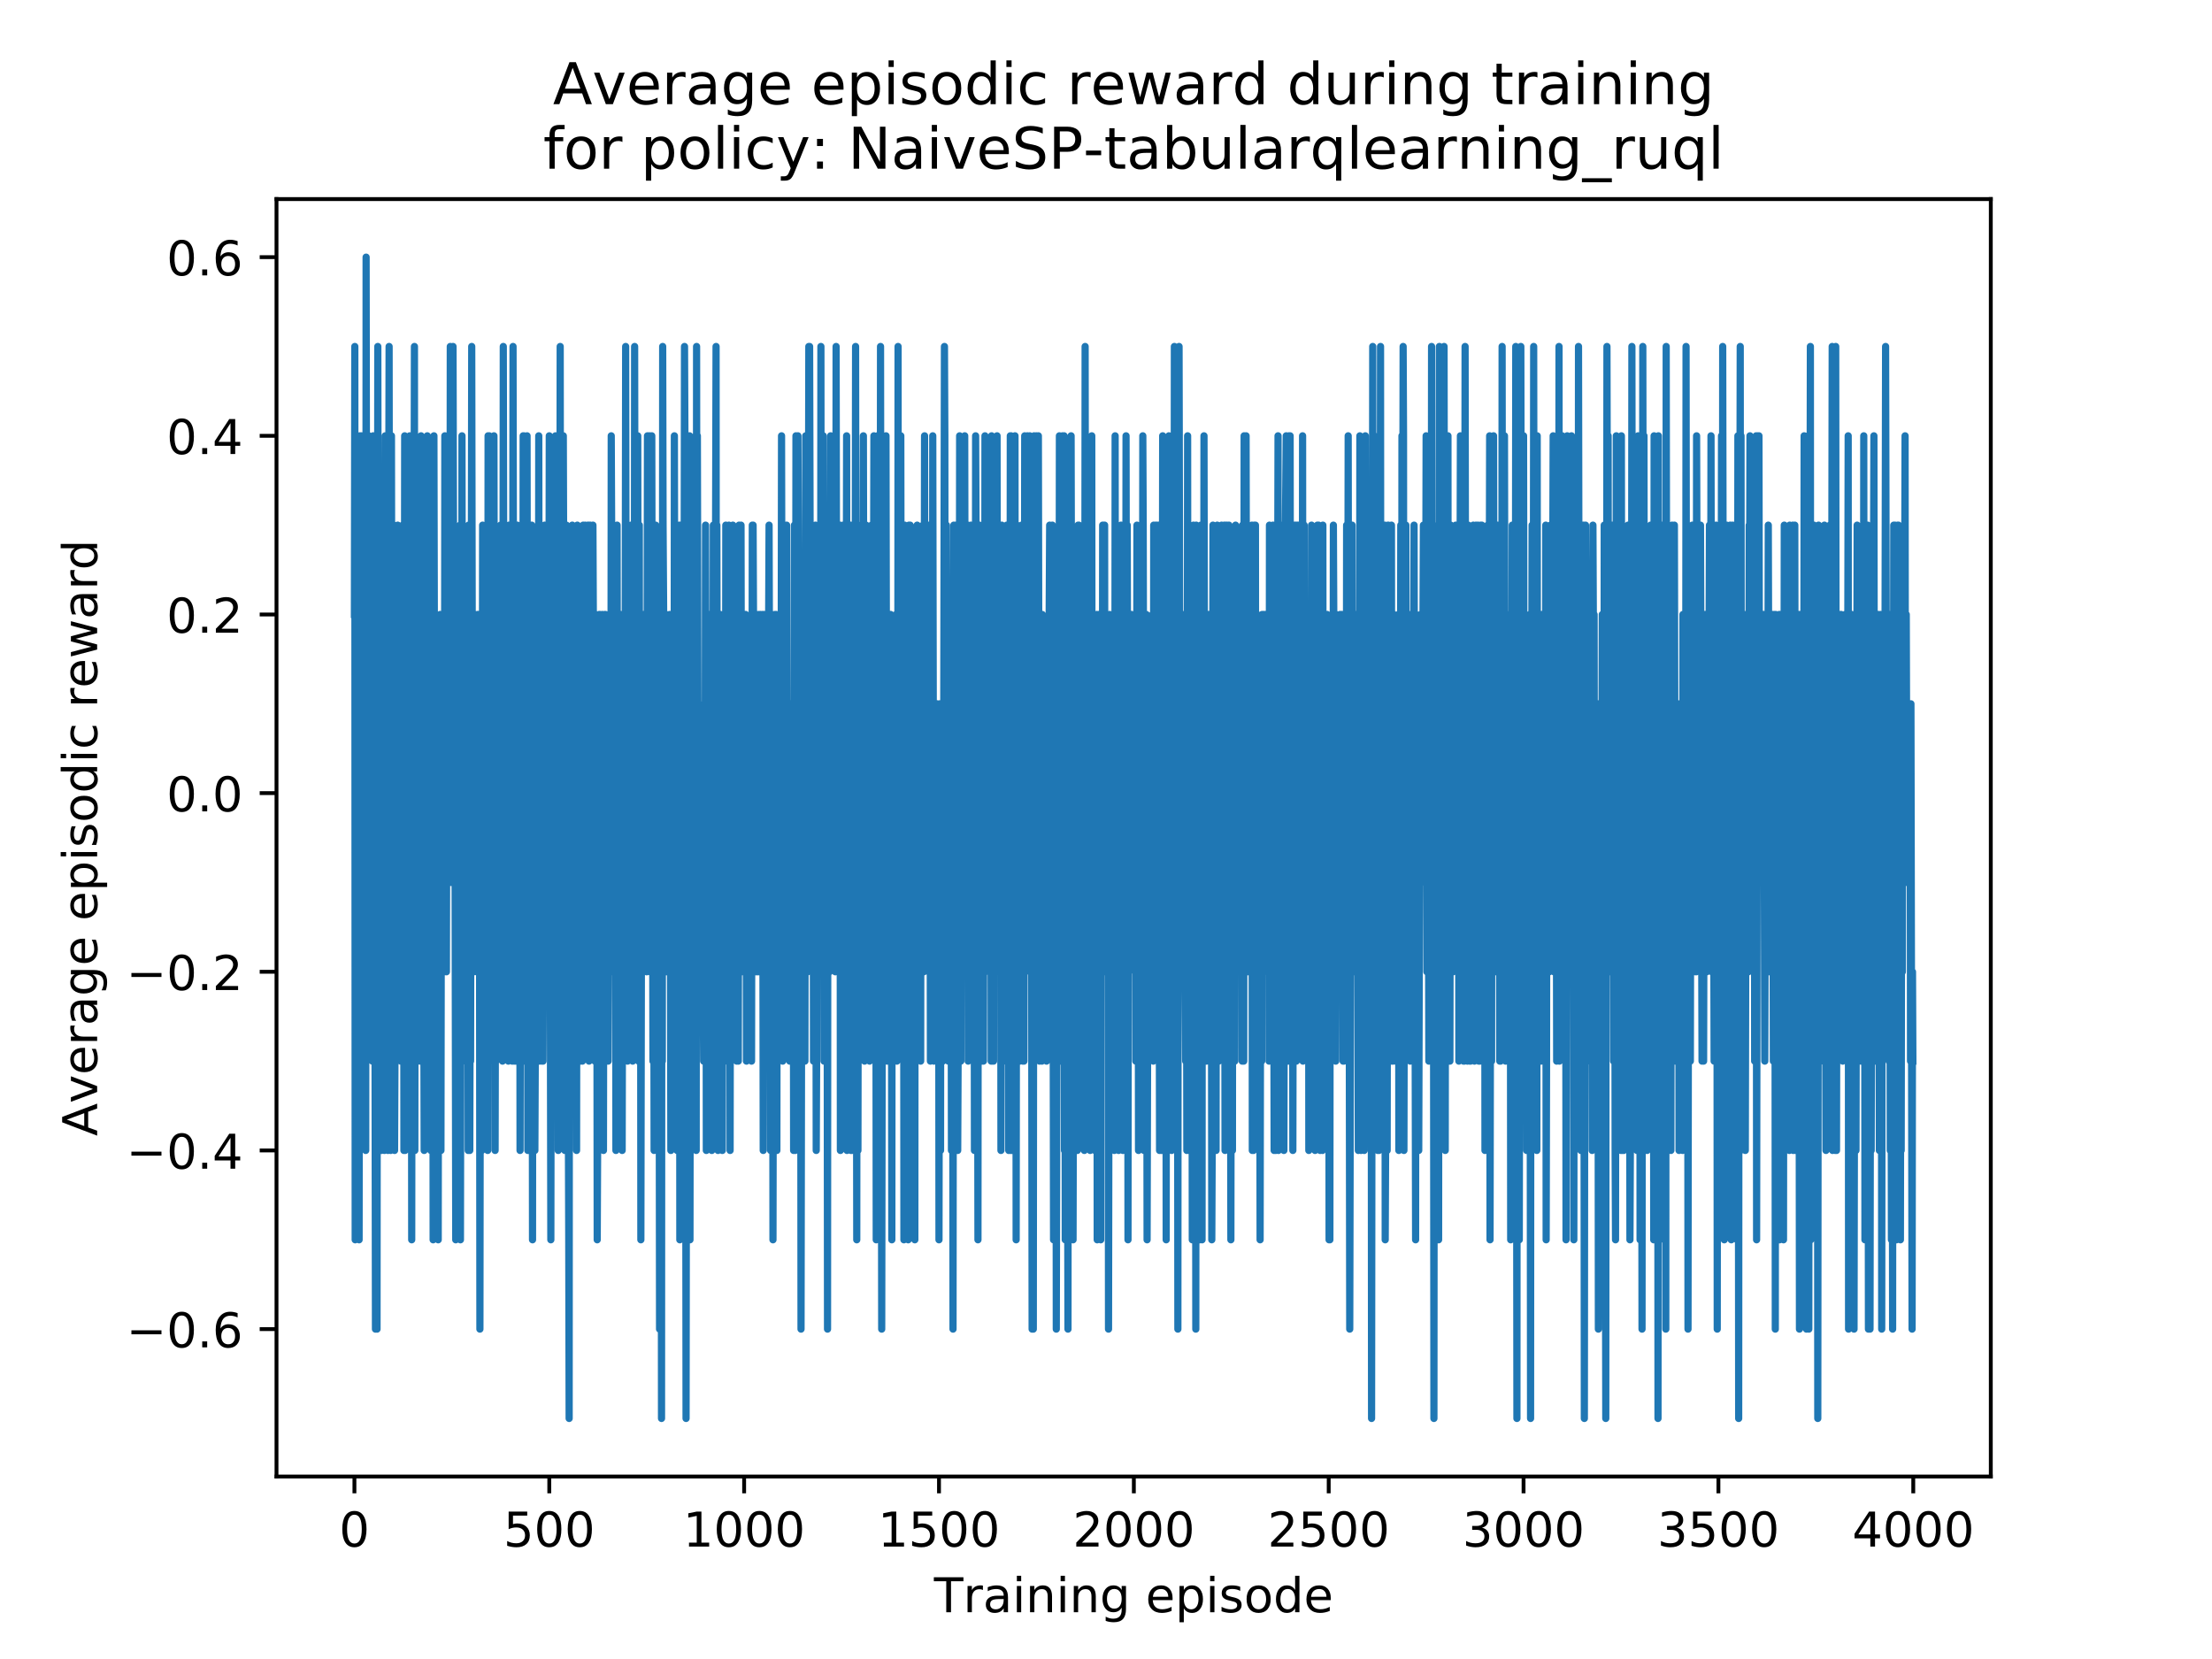 <?xml version="1.0" encoding="utf-8" standalone="no"?>
<!DOCTYPE svg PUBLIC "-//W3C//DTD SVG 1.1//EN"
  "http://www.w3.org/Graphics/SVG/1.1/DTD/svg11.dtd">
<!-- Created with matplotlib (https://matplotlib.org/) -->
<svg height="345.6pt" version="1.1" viewBox="0 0 460.8 345.6" width="460.8pt" xmlns="http://www.w3.org/2000/svg" xmlns:xlink="http://www.w3.org/1999/xlink">
 <defs>
  <style type="text/css">
*{stroke-linecap:butt;stroke-linejoin:round;}
  </style>
 </defs>
 <g id="figure_1">
  <g id="patch_1">
   <path d="M 0 345.6 
L 460.8 345.6 
L 460.8 0 
L 0 0 
z
" style="fill:#ffffff;"/>
  </g>
  <g id="axes_1">
   <g id="patch_2">
    <path d="M 57.6 307.584 
L 414.72 307.584 
L 414.72 41.472 
L 57.6 41.472 
z
" style="fill:#ffffff;"/>
   </g>
   <g id="matplotlib.axis_1">
    <g id="xtick_1">
     <g id="line2d_1">
      <defs>
       <path d="M 0 0 
L 0 3.5 
" id="m598518221e" style="stroke:#000000;stroke-width:0.8;"/>
      </defs>
      <g>
       <use style="stroke:#000000;stroke-width:0.8;" x="73.833" xlink:href="#m598518221e" y="307.584"/>
      </g>
     </g>
     <g id="text_1">
      <!-- 0 -->
      <defs>
       <path d="M 31.781 66.406 
Q 24.172 66.406 20.328 58.906 
Q 16.5 51.422 16.5 36.375 
Q 16.5 21.391 20.328 13.891 
Q 24.172 6.391 31.781 6.391 
Q 39.453 6.391 43.281 13.891 
Q 47.125 21.391 47.125 36.375 
Q 47.125 51.422 43.281 58.906 
Q 39.453 66.406 31.781 66.406 
z
M 31.781 74.219 
Q 44.047 74.219 50.516 64.516 
Q 56.984 54.828 56.984 36.375 
Q 56.984 17.969 50.516 8.266 
Q 44.047 -1.422 31.781 -1.422 
Q 19.531 -1.422 13.062 8.266 
Q 6.594 17.969 6.594 36.375 
Q 6.594 54.828 13.062 64.516 
Q 19.531 74.219 31.781 74.219 
z
" id="DejaVuSans-48"/>
      </defs>
      <g transform="translate(70.651 322.182)scale(0.1 -0.1)">
       <use xlink:href="#DejaVuSans-48"/>
      </g>
     </g>
    </g>
    <g id="xtick_2">
     <g id="line2d_2">
      <g>
       <use style="stroke:#000000;stroke-width:0.8;" x="114.425" xlink:href="#m598518221e" y="307.584"/>
      </g>
     </g>
     <g id="text_2">
      <!-- 500 -->
      <defs>
       <path d="M 10.797 72.906 
L 49.516 72.906 
L 49.516 64.594 
L 19.828 64.594 
L 19.828 46.734 
Q 21.969 47.469 24.109 47.828 
Q 26.266 48.188 28.422 48.188 
Q 40.625 48.188 47.75 41.5 
Q 54.891 34.812 54.891 23.391 
Q 54.891 11.625 47.562 5.094 
Q 40.234 -1.422 26.906 -1.422 
Q 22.312 -1.422 17.547 -0.641 
Q 12.797 0.141 7.719 1.703 
L 7.719 11.625 
Q 12.109 9.234 16.797 8.062 
Q 21.484 6.891 26.703 6.891 
Q 35.156 6.891 40.078 11.328 
Q 45.016 15.766 45.016 23.391 
Q 45.016 31 40.078 35.438 
Q 35.156 39.891 26.703 39.891 
Q 22.75 39.891 18.812 39.016 
Q 14.891 38.141 10.797 36.281 
z
" id="DejaVuSans-53"/>
      </defs>
      <g transform="translate(104.881 322.182)scale(0.1 -0.1)">
       <use xlink:href="#DejaVuSans-53"/>
       <use x="63.623" xlink:href="#DejaVuSans-48"/>
       <use x="127.246" xlink:href="#DejaVuSans-48"/>
      </g>
     </g>
    </g>
    <g id="xtick_3">
     <g id="line2d_3">
      <g>
       <use style="stroke:#000000;stroke-width:0.8;" x="155.017" xlink:href="#m598518221e" y="307.584"/>
      </g>
     </g>
     <g id="text_3">
      <!-- 1000 -->
      <defs>
       <path d="M 12.406 8.297 
L 28.516 8.297 
L 28.516 63.922 
L 10.984 60.406 
L 10.984 69.391 
L 28.422 72.906 
L 38.281 72.906 
L 38.281 8.297 
L 54.391 8.297 
L 54.391 0 
L 12.406 0 
z
" id="DejaVuSans-49"/>
      </defs>
      <g transform="translate(142.292 322.182)scale(0.1 -0.1)">
       <use xlink:href="#DejaVuSans-49"/>
       <use x="63.623" xlink:href="#DejaVuSans-48"/>
       <use x="127.246" xlink:href="#DejaVuSans-48"/>
       <use x="190.869" xlink:href="#DejaVuSans-48"/>
      </g>
     </g>
    </g>
    <g id="xtick_4">
     <g id="line2d_4">
      <g>
       <use style="stroke:#000000;stroke-width:0.8;" x="195.609" xlink:href="#m598518221e" y="307.584"/>
      </g>
     </g>
     <g id="text_4">
      <!-- 1500 -->
      <g transform="translate(182.884 322.182)scale(0.1 -0.1)">
       <use xlink:href="#DejaVuSans-49"/>
       <use x="63.623" xlink:href="#DejaVuSans-53"/>
       <use x="127.246" xlink:href="#DejaVuSans-48"/>
       <use x="190.869" xlink:href="#DejaVuSans-48"/>
      </g>
     </g>
    </g>
    <g id="xtick_5">
     <g id="line2d_5">
      <g>
       <use style="stroke:#000000;stroke-width:0.8;" x="236.201" xlink:href="#m598518221e" y="307.584"/>
      </g>
     </g>
     <g id="text_5">
      <!-- 2000 -->
      <defs>
       <path d="M 19.188 8.297 
L 53.609 8.297 
L 53.609 0 
L 7.328 0 
L 7.328 8.297 
Q 12.938 14.109 22.625 23.891 
Q 32.328 33.688 34.812 36.531 
Q 39.547 41.844 41.422 45.531 
Q 43.312 49.219 43.312 52.781 
Q 43.312 58.594 39.234 62.25 
Q 35.156 65.922 28.609 65.922 
Q 23.969 65.922 18.812 64.312 
Q 13.672 62.703 7.812 59.422 
L 7.812 69.391 
Q 13.766 71.781 18.938 73 
Q 24.125 74.219 28.422 74.219 
Q 39.75 74.219 46.484 68.547 
Q 53.219 62.891 53.219 53.422 
Q 53.219 48.922 51.531 44.891 
Q 49.859 40.875 45.406 35.406 
Q 44.188 33.984 37.641 27.219 
Q 31.109 20.453 19.188 8.297 
z
" id="DejaVuSans-50"/>
      </defs>
      <g transform="translate(223.476 322.182)scale(0.1 -0.1)">
       <use xlink:href="#DejaVuSans-50"/>
       <use x="63.623" xlink:href="#DejaVuSans-48"/>
       <use x="127.246" xlink:href="#DejaVuSans-48"/>
       <use x="190.869" xlink:href="#DejaVuSans-48"/>
      </g>
     </g>
    </g>
    <g id="xtick_6">
     <g id="line2d_6">
      <g>
       <use style="stroke:#000000;stroke-width:0.8;" x="276.793" xlink:href="#m598518221e" y="307.584"/>
      </g>
     </g>
     <g id="text_6">
      <!-- 2500 -->
      <g transform="translate(264.068 322.182)scale(0.1 -0.1)">
       <use xlink:href="#DejaVuSans-50"/>
       <use x="63.623" xlink:href="#DejaVuSans-53"/>
       <use x="127.246" xlink:href="#DejaVuSans-48"/>
       <use x="190.869" xlink:href="#DejaVuSans-48"/>
      </g>
     </g>
    </g>
    <g id="xtick_7">
     <g id="line2d_7">
      <g>
       <use style="stroke:#000000;stroke-width:0.8;" x="317.385" xlink:href="#m598518221e" y="307.584"/>
      </g>
     </g>
     <g id="text_7">
      <!-- 3000 -->
      <defs>
       <path d="M 40.578 39.312 
Q 47.656 37.797 51.625 33 
Q 55.609 28.219 55.609 21.188 
Q 55.609 10.406 48.188 4.484 
Q 40.766 -1.422 27.094 -1.422 
Q 22.516 -1.422 17.656 -0.516 
Q 12.797 0.391 7.625 2.203 
L 7.625 11.719 
Q 11.719 9.328 16.594 8.109 
Q 21.484 6.891 26.812 6.891 
Q 36.078 6.891 40.938 10.547 
Q 45.797 14.203 45.797 21.188 
Q 45.797 27.641 41.281 31.266 
Q 36.766 34.906 28.719 34.906 
L 20.219 34.906 
L 20.219 43.016 
L 29.109 43.016 
Q 36.375 43.016 40.234 45.922 
Q 44.094 48.828 44.094 54.297 
Q 44.094 59.906 40.109 62.906 
Q 36.141 65.922 28.719 65.922 
Q 24.656 65.922 20.016 65.031 
Q 15.375 64.156 9.812 62.312 
L 9.812 71.094 
Q 15.438 72.656 20.344 73.438 
Q 25.25 74.219 29.594 74.219 
Q 40.828 74.219 47.359 69.109 
Q 53.906 64.016 53.906 55.328 
Q 53.906 49.266 50.438 45.094 
Q 46.969 40.922 40.578 39.312 
z
" id="DejaVuSans-51"/>
      </defs>
      <g transform="translate(304.66 322.182)scale(0.1 -0.1)">
       <use xlink:href="#DejaVuSans-51"/>
       <use x="63.623" xlink:href="#DejaVuSans-48"/>
       <use x="127.246" xlink:href="#DejaVuSans-48"/>
       <use x="190.869" xlink:href="#DejaVuSans-48"/>
      </g>
     </g>
    </g>
    <g id="xtick_8">
     <g id="line2d_8">
      <g>
       <use style="stroke:#000000;stroke-width:0.8;" x="357.976" xlink:href="#m598518221e" y="307.584"/>
      </g>
     </g>
     <g id="text_8">
      <!-- 3500 -->
      <g transform="translate(345.251 322.182)scale(0.1 -0.1)">
       <use xlink:href="#DejaVuSans-51"/>
       <use x="63.623" xlink:href="#DejaVuSans-53"/>
       <use x="127.246" xlink:href="#DejaVuSans-48"/>
       <use x="190.869" xlink:href="#DejaVuSans-48"/>
      </g>
     </g>
    </g>
    <g id="xtick_9">
     <g id="line2d_9">
      <g>
       <use style="stroke:#000000;stroke-width:0.8;" x="398.568" xlink:href="#m598518221e" y="307.584"/>
      </g>
     </g>
     <g id="text_9">
      <!-- 4000 -->
      <defs>
       <path d="M 37.797 64.312 
L 12.891 25.391 
L 37.797 25.391 
z
M 35.203 72.906 
L 47.609 72.906 
L 47.609 25.391 
L 58.016 25.391 
L 58.016 17.188 
L 47.609 17.188 
L 47.609 0 
L 37.797 0 
L 37.797 17.188 
L 4.891 17.188 
L 4.891 26.703 
z
" id="DejaVuSans-52"/>
      </defs>
      <g transform="translate(385.843 322.182)scale(0.1 -0.1)">
       <use xlink:href="#DejaVuSans-52"/>
       <use x="63.623" xlink:href="#DejaVuSans-48"/>
       <use x="127.246" xlink:href="#DejaVuSans-48"/>
       <use x="190.869" xlink:href="#DejaVuSans-48"/>
      </g>
     </g>
    </g>
    <g id="text_10">
     <!-- Training episode -->
     <defs>
      <path d="M -0.297 72.906 
L 61.375 72.906 
L 61.375 64.594 
L 35.5 64.594 
L 35.5 0 
L 25.594 0 
L 25.594 64.594 
L -0.297 64.594 
z
" id="DejaVuSans-84"/>
      <path d="M 41.109 46.297 
Q 39.594 47.172 37.812 47.578 
Q 36.031 48 33.891 48 
Q 26.266 48 22.188 43.047 
Q 18.109 38.094 18.109 28.812 
L 18.109 0 
L 9.078 0 
L 9.078 54.688 
L 18.109 54.688 
L 18.109 46.188 
Q 20.953 51.172 25.484 53.578 
Q 30.031 56 36.531 56 
Q 37.453 56 38.578 55.875 
Q 39.703 55.766 41.062 55.516 
z
" id="DejaVuSans-114"/>
      <path d="M 34.281 27.484 
Q 23.391 27.484 19.188 25 
Q 14.984 22.516 14.984 16.5 
Q 14.984 11.719 18.141 8.906 
Q 21.297 6.109 26.703 6.109 
Q 34.188 6.109 38.703 11.406 
Q 43.219 16.703 43.219 25.484 
L 43.219 27.484 
z
M 52.203 31.203 
L 52.203 0 
L 43.219 0 
L 43.219 8.297 
Q 40.141 3.328 35.547 0.953 
Q 30.953 -1.422 24.312 -1.422 
Q 15.922 -1.422 10.953 3.297 
Q 6 8.016 6 15.922 
Q 6 25.141 12.172 29.828 
Q 18.359 34.516 30.609 34.516 
L 43.219 34.516 
L 43.219 35.406 
Q 43.219 41.609 39.141 45 
Q 35.062 48.391 27.688 48.391 
Q 23 48.391 18.547 47.266 
Q 14.109 46.141 10.016 43.891 
L 10.016 52.203 
Q 14.938 54.109 19.578 55.047 
Q 24.219 56 28.609 56 
Q 40.484 56 46.344 49.844 
Q 52.203 43.703 52.203 31.203 
z
" id="DejaVuSans-97"/>
      <path d="M 9.422 54.688 
L 18.406 54.688 
L 18.406 0 
L 9.422 0 
z
M 9.422 75.984 
L 18.406 75.984 
L 18.406 64.594 
L 9.422 64.594 
z
" id="DejaVuSans-105"/>
      <path d="M 54.891 33.016 
L 54.891 0 
L 45.906 0 
L 45.906 32.719 
Q 45.906 40.484 42.875 44.328 
Q 39.844 48.188 33.797 48.188 
Q 26.516 48.188 22.312 43.547 
Q 18.109 38.922 18.109 30.906 
L 18.109 0 
L 9.078 0 
L 9.078 54.688 
L 18.109 54.688 
L 18.109 46.188 
Q 21.344 51.125 25.703 53.562 
Q 30.078 56 35.797 56 
Q 45.219 56 50.047 50.172 
Q 54.891 44.344 54.891 33.016 
z
" id="DejaVuSans-110"/>
      <path d="M 45.406 27.984 
Q 45.406 37.75 41.375 43.109 
Q 37.359 48.484 30.078 48.484 
Q 22.859 48.484 18.828 43.109 
Q 14.797 37.75 14.797 27.984 
Q 14.797 18.266 18.828 12.891 
Q 22.859 7.516 30.078 7.516 
Q 37.359 7.516 41.375 12.891 
Q 45.406 18.266 45.406 27.984 
z
M 54.391 6.781 
Q 54.391 -7.172 48.188 -13.984 
Q 42 -20.797 29.203 -20.797 
Q 24.469 -20.797 20.266 -20.094 
Q 16.062 -19.391 12.109 -17.922 
L 12.109 -9.188 
Q 16.062 -11.328 19.922 -12.344 
Q 23.781 -13.375 27.781 -13.375 
Q 36.625 -13.375 41.016 -8.766 
Q 45.406 -4.156 45.406 5.172 
L 45.406 9.625 
Q 42.625 4.781 38.281 2.391 
Q 33.938 0 27.875 0 
Q 17.828 0 11.672 7.656 
Q 5.516 15.328 5.516 27.984 
Q 5.516 40.672 11.672 48.328 
Q 17.828 56 27.875 56 
Q 33.938 56 38.281 53.609 
Q 42.625 51.219 45.406 46.391 
L 45.406 54.688 
L 54.391 54.688 
z
" id="DejaVuSans-103"/>
      <path id="DejaVuSans-32"/>
      <path d="M 56.203 29.594 
L 56.203 25.203 
L 14.891 25.203 
Q 15.484 15.922 20.484 11.062 
Q 25.484 6.203 34.422 6.203 
Q 39.594 6.203 44.453 7.469 
Q 49.312 8.734 54.109 11.281 
L 54.109 2.781 
Q 49.266 0.734 44.188 -0.344 
Q 39.109 -1.422 33.891 -1.422 
Q 20.797 -1.422 13.156 6.188 
Q 5.516 13.812 5.516 26.812 
Q 5.516 40.234 12.766 48.109 
Q 20.016 56 32.328 56 
Q 43.359 56 49.781 48.891 
Q 56.203 41.797 56.203 29.594 
z
M 47.219 32.234 
Q 47.125 39.594 43.094 43.984 
Q 39.062 48.391 32.422 48.391 
Q 24.906 48.391 20.391 44.141 
Q 15.875 39.891 15.188 32.172 
z
" id="DejaVuSans-101"/>
      <path d="M 18.109 8.203 
L 18.109 -20.797 
L 9.078 -20.797 
L 9.078 54.688 
L 18.109 54.688 
L 18.109 46.391 
Q 20.953 51.266 25.266 53.625 
Q 29.594 56 35.594 56 
Q 45.562 56 51.781 48.094 
Q 58.016 40.188 58.016 27.297 
Q 58.016 14.406 51.781 6.484 
Q 45.562 -1.422 35.594 -1.422 
Q 29.594 -1.422 25.266 0.953 
Q 20.953 3.328 18.109 8.203 
z
M 48.688 27.297 
Q 48.688 37.203 44.609 42.844 
Q 40.531 48.484 33.406 48.484 
Q 26.266 48.484 22.188 42.844 
Q 18.109 37.203 18.109 27.297 
Q 18.109 17.391 22.188 11.75 
Q 26.266 6.109 33.406 6.109 
Q 40.531 6.109 44.609 11.75 
Q 48.688 17.391 48.688 27.297 
z
" id="DejaVuSans-112"/>
      <path d="M 44.281 53.078 
L 44.281 44.578 
Q 40.484 46.531 36.375 47.5 
Q 32.281 48.484 27.875 48.484 
Q 21.188 48.484 17.844 46.438 
Q 14.5 44.391 14.5 40.281 
Q 14.5 37.156 16.891 35.375 
Q 19.281 33.594 26.516 31.984 
L 29.594 31.297 
Q 39.156 29.25 43.188 25.516 
Q 47.219 21.781 47.219 15.094 
Q 47.219 7.469 41.188 3.016 
Q 35.156 -1.422 24.609 -1.422 
Q 20.219 -1.422 15.453 -0.562 
Q 10.688 0.297 5.422 2 
L 5.422 11.281 
Q 10.406 8.688 15.234 7.391 
Q 20.062 6.109 24.812 6.109 
Q 31.156 6.109 34.562 8.281 
Q 37.984 10.453 37.984 14.406 
Q 37.984 18.062 35.516 20.016 
Q 33.062 21.969 24.703 23.781 
L 21.578 24.516 
Q 13.234 26.266 9.516 29.906 
Q 5.812 33.547 5.812 39.891 
Q 5.812 47.609 11.281 51.797 
Q 16.75 56 26.812 56 
Q 31.781 56 36.172 55.266 
Q 40.578 54.547 44.281 53.078 
z
" id="DejaVuSans-115"/>
      <path d="M 30.609 48.391 
Q 23.391 48.391 19.188 42.75 
Q 14.984 37.109 14.984 27.297 
Q 14.984 17.484 19.156 11.844 
Q 23.344 6.203 30.609 6.203 
Q 37.797 6.203 41.984 11.859 
Q 46.188 17.531 46.188 27.297 
Q 46.188 37.016 41.984 42.703 
Q 37.797 48.391 30.609 48.391 
z
M 30.609 56 
Q 42.328 56 49.016 48.375 
Q 55.719 40.766 55.719 27.297 
Q 55.719 13.875 49.016 6.219 
Q 42.328 -1.422 30.609 -1.422 
Q 18.844 -1.422 12.172 6.219 
Q 5.516 13.875 5.516 27.297 
Q 5.516 40.766 12.172 48.375 
Q 18.844 56 30.609 56 
z
" id="DejaVuSans-111"/>
      <path d="M 45.406 46.391 
L 45.406 75.984 
L 54.391 75.984 
L 54.391 0 
L 45.406 0 
L 45.406 8.203 
Q 42.578 3.328 38.25 0.953 
Q 33.938 -1.422 27.875 -1.422 
Q 17.969 -1.422 11.734 6.484 
Q 5.516 14.406 5.516 27.297 
Q 5.516 40.188 11.734 48.094 
Q 17.969 56 27.875 56 
Q 33.938 56 38.25 53.625 
Q 42.578 51.266 45.406 46.391 
z
M 14.797 27.297 
Q 14.797 17.391 18.875 11.75 
Q 22.953 6.109 30.078 6.109 
Q 37.203 6.109 41.297 11.75 
Q 45.406 17.391 45.406 27.297 
Q 45.406 37.203 41.297 42.844 
Q 37.203 48.484 30.078 48.484 
Q 22.953 48.484 18.875 42.844 
Q 14.797 37.203 14.797 27.297 
z
" id="DejaVuSans-100"/>
     </defs>
     <g transform="translate(194.564 335.861)scale(0.1 -0.1)">
      <use xlink:href="#DejaVuSans-84"/>
      <use x="60.865" xlink:href="#DejaVuSans-114"/>
      <use x="101.979" xlink:href="#DejaVuSans-97"/>
      <use x="163.258" xlink:href="#DejaVuSans-105"/>
      <use x="191.041" xlink:href="#DejaVuSans-110"/>
      <use x="254.42" xlink:href="#DejaVuSans-105"/>
      <use x="282.203" xlink:href="#DejaVuSans-110"/>
      <use x="345.582" xlink:href="#DejaVuSans-103"/>
      <use x="409.059" xlink:href="#DejaVuSans-32"/>
      <use x="440.846" xlink:href="#DejaVuSans-101"/>
      <use x="502.369" xlink:href="#DejaVuSans-112"/>
      <use x="565.846" xlink:href="#DejaVuSans-105"/>
      <use x="593.629" xlink:href="#DejaVuSans-115"/>
      <use x="645.729" xlink:href="#DejaVuSans-111"/>
      <use x="706.91" xlink:href="#DejaVuSans-100"/>
      <use x="770.387" xlink:href="#DejaVuSans-101"/>
     </g>
    </g>
   </g>
   <g id="matplotlib.axis_2">
    <g id="ytick_1">
     <g id="line2d_10">
      <defs>
       <path d="M 0 0 
L -3.5 0 
" id="m9b5dc54f13" style="stroke:#000000;stroke-width:0.8;"/>
      </defs>
      <g>
       <use style="stroke:#000000;stroke-width:0.8;" x="57.6" xlink:href="#m9b5dc54f13" y="276.879"/>
      </g>
     </g>
     <g id="text_11">
      <!-- −0.6 -->
      <defs>
       <path d="M 10.594 35.5 
L 73.188 35.5 
L 73.188 27.203 
L 10.594 27.203 
z
" id="DejaVuSans-8722"/>
       <path d="M 10.688 12.406 
L 21 12.406 
L 21 0 
L 10.688 0 
z
" id="DejaVuSans-46"/>
       <path d="M 33.016 40.375 
Q 26.375 40.375 22.484 35.828 
Q 18.609 31.297 18.609 23.391 
Q 18.609 15.531 22.484 10.953 
Q 26.375 6.391 33.016 6.391 
Q 39.656 6.391 43.531 10.953 
Q 47.406 15.531 47.406 23.391 
Q 47.406 31.297 43.531 35.828 
Q 39.656 40.375 33.016 40.375 
z
M 52.594 71.297 
L 52.594 62.312 
Q 48.875 64.062 45.094 64.984 
Q 41.312 65.922 37.594 65.922 
Q 27.828 65.922 22.672 59.328 
Q 17.531 52.734 16.797 39.406 
Q 19.672 43.656 24.016 45.922 
Q 28.375 48.188 33.594 48.188 
Q 44.578 48.188 50.953 41.516 
Q 57.328 34.859 57.328 23.391 
Q 57.328 12.156 50.688 5.359 
Q 44.047 -1.422 33.016 -1.422 
Q 20.359 -1.422 13.672 8.266 
Q 6.984 17.969 6.984 36.375 
Q 6.984 53.656 15.188 63.938 
Q 23.391 74.219 37.203 74.219 
Q 40.922 74.219 44.703 73.484 
Q 48.484 72.75 52.594 71.297 
z
" id="DejaVuSans-54"/>
      </defs>
      <g transform="translate(26.317 280.678)scale(0.1 -0.1)">
       <use xlink:href="#DejaVuSans-8722"/>
       <use x="83.789" xlink:href="#DejaVuSans-48"/>
       <use x="147.412" xlink:href="#DejaVuSans-46"/>
       <use x="179.199" xlink:href="#DejaVuSans-54"/>
      </g>
     </g>
    </g>
    <g id="ytick_2">
     <g id="line2d_11">
      <g>
       <use style="stroke:#000000;stroke-width:0.8;" x="57.6" xlink:href="#m9b5dc54f13" y="239.66"/>
      </g>
     </g>
     <g id="text_12">
      <!-- −0.4 -->
      <g transform="translate(26.317 243.46)scale(0.1 -0.1)">
       <use xlink:href="#DejaVuSans-8722"/>
       <use x="83.789" xlink:href="#DejaVuSans-48"/>
       <use x="147.412" xlink:href="#DejaVuSans-46"/>
       <use x="179.199" xlink:href="#DejaVuSans-52"/>
      </g>
     </g>
    </g>
    <g id="ytick_3">
     <g id="line2d_12">
      <g>
       <use style="stroke:#000000;stroke-width:0.8;" x="57.6" xlink:href="#m9b5dc54f13" y="202.442"/>
      </g>
     </g>
     <g id="text_13">
      <!-- −0.2 -->
      <g transform="translate(26.317 206.241)scale(0.1 -0.1)">
       <use xlink:href="#DejaVuSans-8722"/>
       <use x="83.789" xlink:href="#DejaVuSans-48"/>
       <use x="147.412" xlink:href="#DejaVuSans-46"/>
       <use x="179.199" xlink:href="#DejaVuSans-50"/>
      </g>
     </g>
    </g>
    <g id="ytick_4">
     <g id="line2d_13">
      <g>
       <use style="stroke:#000000;stroke-width:0.8;" x="57.6" xlink:href="#m9b5dc54f13" y="165.223"/>
      </g>
     </g>
     <g id="text_14">
      <!-- 0.0 -->
      <g transform="translate(34.697 169.023)scale(0.1 -0.1)">
       <use xlink:href="#DejaVuSans-48"/>
       <use x="63.623" xlink:href="#DejaVuSans-46"/>
       <use x="95.41" xlink:href="#DejaVuSans-48"/>
      </g>
     </g>
    </g>
    <g id="ytick_5">
     <g id="line2d_14">
      <g>
       <use style="stroke:#000000;stroke-width:0.8;" x="57.6" xlink:href="#m9b5dc54f13" y="128.005"/>
      </g>
     </g>
     <g id="text_15">
      <!-- 0.2 -->
      <g transform="translate(34.697 131.804)scale(0.1 -0.1)">
       <use xlink:href="#DejaVuSans-48"/>
       <use x="63.623" xlink:href="#DejaVuSans-46"/>
       <use x="95.41" xlink:href="#DejaVuSans-50"/>
      </g>
     </g>
    </g>
    <g id="ytick_6">
     <g id="line2d_15">
      <g>
       <use style="stroke:#000000;stroke-width:0.8;" x="57.6" xlink:href="#m9b5dc54f13" y="90.786"/>
      </g>
     </g>
     <g id="text_16">
      <!-- 0.4 -->
      <g transform="translate(34.697 94.586)scale(0.1 -0.1)">
       <use xlink:href="#DejaVuSans-48"/>
       <use x="63.623" xlink:href="#DejaVuSans-46"/>
       <use x="95.41" xlink:href="#DejaVuSans-52"/>
      </g>
     </g>
    </g>
    <g id="ytick_7">
     <g id="line2d_16">
      <g>
       <use style="stroke:#000000;stroke-width:0.8;" x="57.6" xlink:href="#m9b5dc54f13" y="53.568"/>
      </g>
     </g>
     <g id="text_17">
      <!-- 0.6 -->
      <g transform="translate(34.697 57.367)scale(0.1 -0.1)">
       <use xlink:href="#DejaVuSans-48"/>
       <use x="63.623" xlink:href="#DejaVuSans-46"/>
       <use x="95.41" xlink:href="#DejaVuSans-54"/>
      </g>
     </g>
    </g>
    <g id="text_18">
     <!-- Average episodic reward -->
     <defs>
      <path d="M 34.188 63.188 
L 20.797 26.906 
L 47.609 26.906 
z
M 28.609 72.906 
L 39.797 72.906 
L 67.578 0 
L 57.328 0 
L 50.688 18.703 
L 17.828 18.703 
L 11.188 0 
L 0.781 0 
z
" id="DejaVuSans-65"/>
      <path d="M 2.984 54.688 
L 12.5 54.688 
L 29.594 8.797 
L 46.688 54.688 
L 56.203 54.688 
L 35.688 0 
L 23.484 0 
z
" id="DejaVuSans-118"/>
      <path d="M 48.781 52.594 
L 48.781 44.188 
Q 44.969 46.297 41.141 47.344 
Q 37.312 48.391 33.406 48.391 
Q 24.656 48.391 19.812 42.844 
Q 14.984 37.312 14.984 27.297 
Q 14.984 17.281 19.812 11.734 
Q 24.656 6.203 33.406 6.203 
Q 37.312 6.203 41.141 7.25 
Q 44.969 8.297 48.781 10.406 
L 48.781 2.094 
Q 45.016 0.344 40.984 -0.531 
Q 36.969 -1.422 32.422 -1.422 
Q 20.062 -1.422 12.781 6.344 
Q 5.516 14.109 5.516 27.297 
Q 5.516 40.672 12.859 48.328 
Q 20.219 56 33.016 56 
Q 37.156 56 41.109 55.141 
Q 45.062 54.297 48.781 52.594 
z
" id="DejaVuSans-99"/>
      <path d="M 4.203 54.688 
L 13.188 54.688 
L 24.422 12.016 
L 35.594 54.688 
L 46.188 54.688 
L 57.422 12.016 
L 68.609 54.688 
L 77.594 54.688 
L 63.281 0 
L 52.688 0 
L 40.922 44.828 
L 29.109 0 
L 18.5 0 
z
" id="DejaVuSans-119"/>
     </defs>
     <g transform="translate(20.238 236.658)rotate(-90)scale(0.1 -0.1)">
      <use xlink:href="#DejaVuSans-65"/>
      <use x="68.33" xlink:href="#DejaVuSans-118"/>
      <use x="127.51" xlink:href="#DejaVuSans-101"/>
      <use x="189.033" xlink:href="#DejaVuSans-114"/>
      <use x="230.146" xlink:href="#DejaVuSans-97"/>
      <use x="291.426" xlink:href="#DejaVuSans-103"/>
      <use x="354.902" xlink:href="#DejaVuSans-101"/>
      <use x="416.426" xlink:href="#DejaVuSans-32"/>
      <use x="448.213" xlink:href="#DejaVuSans-101"/>
      <use x="509.736" xlink:href="#DejaVuSans-112"/>
      <use x="573.213" xlink:href="#DejaVuSans-105"/>
      <use x="600.996" xlink:href="#DejaVuSans-115"/>
      <use x="653.096" xlink:href="#DejaVuSans-111"/>
      <use x="714.277" xlink:href="#DejaVuSans-100"/>
      <use x="777.754" xlink:href="#DejaVuSans-105"/>
      <use x="805.537" xlink:href="#DejaVuSans-99"/>
      <use x="860.518" xlink:href="#DejaVuSans-32"/>
      <use x="892.305" xlink:href="#DejaVuSans-114"/>
      <use x="933.387" xlink:href="#DejaVuSans-101"/>
      <use x="994.91" xlink:href="#DejaVuSans-119"/>
      <use x="1076.697" xlink:href="#DejaVuSans-97"/>
      <use x="1137.977" xlink:href="#DejaVuSans-114"/>
      <use x="1179.074" xlink:href="#DejaVuSans-100"/>
     </g>
    </g>
   </g>
   <g id="line2d_17">
    <path clip-path="url(#pc0b1a1f103)" d="M 73.833 128.005 
L 73.914 72.177 
L 73.995 258.27 
L 74.076 202.442 
L 74.239 202.442 
L 74.32 239.66 
L 74.401 146.614 
L 74.482 221.051 
L 74.645 146.614 
L 74.807 258.27 
L 74.969 90.786 
L 75.213 183.833 
L 75.294 90.786 
L 75.375 221.051 
L 75.456 202.442 
L 75.538 221.051 
L 75.781 90.786 
L 75.862 109.396 
L 76.025 202.442 
L 76.106 90.786 
L 76.187 239.66 
L 76.268 53.568 
L 76.349 109.396 
L 76.512 183.833 
L 76.593 128.005 
L 76.674 146.614 
L 76.755 165.223 
L 76.837 90.786 
L 76.918 109.396 
L 76.999 202.442 
L 77.08 183.833 
L 77.242 202.442 
L 77.324 146.614 
L 77.567 221.051 
L 77.648 183.833 
L 77.73 90.786 
L 77.973 221.051 
L 78.054 165.223 
L 78.217 276.879 
L 78.46 109.396 
L 78.541 276.879 
L 78.704 72.177 
L 78.866 183.833 
L 79.028 146.614 
L 79.191 183.833 
L 79.272 146.614 
L 79.434 239.66 
L 79.678 128.005 
L 79.84 183.833 
L 80.003 128.005 
L 80.084 239.66 
L 80.246 90.786 
L 80.409 146.614 
L 80.49 109.396 
L 80.571 146.614 
L 80.652 109.396 
L 80.815 239.66 
L 80.977 109.396 
L 81.058 72.177 
L 81.22 221.051 
L 81.302 109.396 
L 81.383 239.66 
L 81.545 90.786 
L 81.626 146.614 
L 81.708 146.614 
L 81.789 221.051 
L 81.87 165.223 
L 81.951 202.442 
L 82.032 109.396 
L 82.195 239.66 
L 82.276 221.051 
L 82.357 221.051 
L 82.519 146.614 
L 82.682 202.442 
L 82.844 109.396 
L 82.925 146.614 
L 83.007 128.005 
L 83.169 202.442 
L 83.331 146.614 
L 83.412 165.223 
L 83.494 221.051 
L 83.575 128.005 
L 83.656 146.614 
L 83.818 183.833 
L 83.9 109.396 
L 83.981 146.614 
L 84.062 128.005 
L 84.143 239.66 
L 84.305 90.786 
L 84.387 239.66 
L 84.468 202.442 
L 84.711 109.396 
L 84.793 165.223 
L 84.955 128.005 
L 85.198 202.442 
L 85.28 221.051 
L 85.361 90.786 
L 85.604 202.442 
L 85.686 165.223 
L 85.767 258.27 
L 85.929 109.396 
L 86.01 239.66 
L 86.092 202.442 
L 86.335 72.177 
L 86.416 239.66 
L 86.497 146.614 
L 86.66 221.051 
L 86.741 109.396 
L 86.903 165.223 
L 86.985 109.396 
L 87.147 202.442 
L 87.228 183.833 
L 87.309 165.223 
L 87.39 109.396 
L 87.472 221.051 
L 87.715 90.786 
L 87.796 109.396 
L 87.878 165.223 
L 88.04 109.396 
L 88.365 239.66 
L 88.608 109.396 
L 88.771 202.442 
L 88.933 183.833 
L 89.014 90.786 
L 89.176 183.833 
L 89.258 165.223 
L 89.339 221.051 
L 89.42 128.005 
L 89.501 165.223 
L 89.582 146.614 
L 89.745 239.66 
L 89.826 165.223 
L 89.907 202.442 
L 90.07 128.005 
L 90.151 165.223 
L 90.232 258.27 
L 90.394 90.786 
L 90.475 128.005 
L 90.719 128.005 
L 90.881 239.66 
L 90.963 221.051 
L 91.125 165.223 
L 91.287 258.27 
L 91.368 183.833 
L 91.45 221.051 
L 91.612 183.833 
L 91.693 128.005 
L 91.774 146.614 
L 91.856 239.66 
L 92.018 128.005 
L 92.18 165.223 
L 92.261 146.614 
L 92.505 202.442 
L 92.586 183.833 
L 92.667 90.786 
L 92.992 202.442 
L 93.073 165.223 
L 93.155 183.833 
L 93.236 90.786 
L 93.317 165.223 
L 93.479 128.005 
L 93.642 183.833 
L 93.723 165.223 
L 93.804 72.177 
L 93.966 183.833 
L 94.129 90.786 
L 94.291 165.223 
L 94.372 72.177 
L 94.616 165.223 
L 94.697 183.833 
L 94.778 165.223 
L 94.941 258.27 
L 95.022 146.614 
L 95.103 183.833 
L 95.184 183.833 
L 95.428 239.66 
L 95.509 165.223 
L 95.59 183.833 
L 95.671 202.442 
L 95.834 109.396 
L 95.915 258.27 
L 96.077 165.223 
L 96.158 183.833 
L 96.239 90.786 
L 96.402 202.442 
L 96.483 165.223 
L 96.727 202.442 
L 96.808 128.005 
L 96.889 202.442 
L 96.97 165.223 
L 97.051 221.051 
L 97.214 165.223 
L 97.295 183.833 
L 97.376 146.614 
L 97.457 165.223 
L 97.538 239.66 
L 97.62 109.396 
L 97.863 239.66 
L 97.944 202.442 
L 98.026 221.051 
L 98.269 72.177 
L 98.431 165.223 
L 98.513 128.005 
L 98.675 202.442 
L 98.919 128.005 
L 99 146.614 
L 99.081 146.614 
L 99.324 202.442 
L 99.487 128.005 
L 99.568 183.833 
L 99.649 128.005 
L 99.73 165.223 
L 99.812 146.614 
L 99.893 183.833 
L 99.974 276.879 
L 100.136 146.614 
L 100.218 146.614 
L 100.38 239.66 
L 100.542 109.396 
L 100.786 146.614 
L 100.867 128.005 
L 101.029 183.833 
L 101.192 183.833 
L 101.273 109.396 
L 101.354 128.005 
L 101.435 128.005 
L 101.598 239.66 
L 101.679 90.786 
L 101.841 221.051 
L 101.922 90.786 
L 102.085 202.442 
L 102.166 183.833 
L 102.328 128.005 
L 102.491 183.833 
L 102.653 109.396 
L 102.734 221.051 
L 102.815 183.833 
L 102.897 90.786 
L 103.14 239.66 
L 103.221 202.442 
L 103.302 221.051 
L 103.465 165.223 
L 103.546 202.442 
L 103.627 128.005 
L 103.871 202.442 
L 103.952 128.005 
L 104.033 146.614 
L 104.114 146.614 
L 104.277 109.396 
L 104.439 183.833 
L 104.601 109.396 
L 104.683 221.051 
L 104.845 72.177 
L 105.089 202.442 
L 105.17 128.005 
L 105.251 202.442 
L 105.332 109.396 
L 105.576 202.442 
L 105.657 183.833 
L 105.738 202.442 
L 105.819 128.005 
L 105.9 221.051 
L 106.063 109.396 
L 106.144 183.833 
L 106.306 128.005 
L 106.387 183.833 
L 106.469 109.396 
L 106.55 202.442 
L 106.631 128.005 
L 106.712 221.051 
L 106.875 72.177 
L 107.118 221.051 
L 107.199 202.442 
L 107.281 128.005 
L 107.443 221.051 
L 107.605 128.005 
L 107.686 146.614 
L 107.768 109.396 
L 107.849 202.442 
L 108.092 128.005 
L 108.174 128.005 
L 108.255 146.614 
L 108.336 239.66 
L 108.498 146.614 
L 108.579 128.005 
L 108.742 165.223 
L 108.823 146.614 
L 108.904 183.833 
L 108.985 90.786 
L 109.067 221.051 
L 109.148 90.786 
L 109.31 146.614 
L 109.391 165.223 
L 109.472 128.005 
L 109.554 165.223 
L 109.635 109.396 
L 109.716 165.223 
L 109.797 90.786 
L 109.96 239.66 
L 110.041 146.614 
L 110.122 239.66 
L 110.203 221.051 
L 110.447 128.005 
L 110.69 165.223 
L 110.771 109.396 
L 110.934 258.27 
L 111.015 146.614 
L 111.096 239.66 
L 111.177 146.614 
L 111.259 165.223 
L 111.34 128.005 
L 111.421 239.66 
L 111.502 221.051 
L 111.746 128.005 
L 111.827 128.005 
L 111.908 221.051 
L 111.989 202.442 
L 112.07 146.614 
L 112.152 202.442 
L 112.233 90.786 
L 112.395 221.051 
L 112.557 146.614 
L 112.72 128.005 
L 112.801 146.614 
L 112.882 221.051 
L 113.045 128.005 
L 113.126 221.051 
L 113.45 109.396 
L 113.532 146.614 
L 113.613 128.005 
L 113.775 183.833 
L 113.938 128.005 
L 114.262 202.442 
L 114.425 90.786 
L 114.749 258.27 
L 114.912 146.614 
L 115.074 165.223 
L 115.155 165.223 
L 115.318 183.833 
L 115.399 146.614 
L 115.48 221.051 
L 115.724 90.786 
L 115.886 183.833 
L 116.048 90.786 
L 116.13 202.442 
L 116.211 146.614 
L 116.292 239.66 
L 116.535 109.396 
L 116.617 146.614 
L 116.698 72.177 
L 116.779 146.614 
L 116.86 109.396 
L 116.941 183.833 
L 117.023 109.396 
L 117.185 165.223 
L 117.266 165.223 
L 117.347 90.786 
L 117.51 146.614 
L 117.591 109.396 
L 117.672 239.66 
L 117.753 221.051 
L 117.834 146.614 
L 117.916 202.442 
L 117.997 109.396 
L 118.078 128.005 
L 118.24 183.833 
L 118.484 258.27 
L 118.565 295.488 
L 118.646 128.005 
L 118.727 165.223 
L 118.809 128.005 
L 118.971 165.223 
L 119.052 146.614 
L 119.133 183.833 
L 119.215 109.396 
L 119.377 202.442 
L 119.458 202.442 
L 119.783 128.005 
L 119.864 165.223 
L 119.945 146.614 
L 120.108 239.66 
L 120.27 109.396 
L 120.351 221.051 
L 120.432 146.614 
L 120.513 165.223 
L 120.595 221.051 
L 120.676 165.223 
L 120.757 202.442 
L 120.838 128.005 
L 120.919 221.051 
L 121.001 202.442 
L 121.163 128.005 
L 121.325 221.051 
L 121.488 109.396 
L 121.65 165.223 
L 121.731 165.223 
L 121.812 183.833 
L 121.894 109.396 
L 121.975 165.223 
L 122.056 146.614 
L 122.137 146.614 
L 122.218 128.005 
L 122.381 183.833 
L 122.462 109.396 
L 122.543 165.223 
L 122.624 109.396 
L 122.705 221.051 
L 122.787 202.442 
L 122.949 109.396 
L 123.274 202.442 
L 123.355 146.614 
L 123.436 202.442 
L 123.517 109.396 
L 123.68 146.614 
L 123.842 146.614 
L 123.923 221.051 
L 124.086 128.005 
L 124.248 183.833 
L 124.329 183.833 
L 124.41 258.27 
L 124.492 239.66 
L 124.654 165.223 
L 124.735 183.833 
L 124.816 128.005 
L 124.897 183.833 
L 124.979 128.005 
L 125.06 146.614 
L 125.141 183.833 
L 125.303 165.223 
L 125.385 165.223 
L 125.466 128.005 
L 125.709 239.66 
L 125.79 183.833 
L 125.872 221.051 
L 125.953 128.005 
L 126.034 202.442 
L 126.115 128.005 
L 126.196 146.614 
L 126.278 146.614 
L 126.359 165.223 
L 126.44 146.614 
L 126.683 221.051 
L 126.765 202.442 
L 126.846 128.005 
L 126.927 183.833 
L 127.008 128.005 
L 127.089 202.442 
L 127.171 183.833 
L 127.252 183.833 
L 127.333 90.786 
L 127.414 109.396 
L 127.495 165.223 
L 127.576 109.396 
L 127.739 202.442 
L 127.901 165.223 
L 127.982 202.442 
L 128.145 128.005 
L 128.226 128.005 
L 128.307 239.66 
L 128.388 128.005 
L 128.47 146.614 
L 128.551 109.396 
L 128.632 165.223 
L 128.713 128.005 
L 128.794 165.223 
L 128.875 146.614 
L 128.957 165.223 
L 129.038 128.005 
L 129.2 183.833 
L 129.281 128.005 
L 129.363 183.833 
L 129.444 165.223 
L 129.525 183.833 
L 129.606 239.66 
L 129.768 165.223 
L 129.85 146.614 
L 129.931 202.442 
L 130.012 128.005 
L 130.093 146.614 
L 130.174 146.614 
L 130.256 128.005 
L 130.337 72.177 
L 130.499 183.833 
L 130.58 146.614 
L 130.743 221.051 
L 130.824 183.833 
L 130.905 202.442 
L 130.986 165.223 
L 131.067 183.833 
L 131.473 109.396 
L 131.636 183.833 
L 131.798 221.051 
L 131.879 146.614 
L 131.96 202.442 
L 132.042 109.396 
L 132.123 183.833 
L 132.204 72.177 
L 132.285 128.005 
L 132.366 90.786 
L 132.529 146.614 
L 132.61 165.223 
L 132.691 146.614 
L 132.772 202.442 
L 132.853 90.786 
L 133.016 221.051 
L 133.178 109.396 
L 133.259 202.442 
L 133.422 146.614 
L 133.503 258.27 
L 133.746 128.005 
L 133.909 202.442 
L 133.99 202.442 
L 134.071 128.005 
L 134.152 146.614 
L 134.315 183.833 
L 134.396 146.614 
L 134.477 165.223 
L 134.558 146.614 
L 134.721 202.442 
L 134.883 90.786 
L 134.964 146.614 
L 135.045 90.786 
L 135.208 128.005 
L 135.289 128.005 
L 135.37 90.786 
L 135.451 202.442 
L 135.533 109.396 
L 135.614 165.223 
L 135.776 90.786 
L 136.02 221.051 
L 136.182 183.833 
L 136.263 239.66 
L 136.344 221.051 
L 136.588 109.396 
L 136.831 202.442 
L 136.913 146.614 
L 137.075 239.66 
L 137.237 146.614 
L 137.4 276.879 
L 137.481 165.223 
L 137.643 239.66 
L 137.724 183.833 
L 137.806 295.488 
L 137.887 146.614 
L 137.968 221.051 
L 138.049 72.177 
L 138.13 109.396 
L 138.374 146.614 
L 138.455 128.005 
L 138.699 202.442 
L 138.78 128.005 
L 138.861 202.442 
L 139.023 146.614 
L 139.105 165.223 
L 139.186 146.614 
L 139.267 165.223 
L 139.348 146.614 
L 139.429 202.442 
L 139.511 128.005 
L 139.592 146.614 
L 139.754 239.66 
L 139.916 128.005 
L 139.998 202.442 
L 140.079 128.005 
L 140.16 202.442 
L 140.322 128.005 
L 140.404 221.051 
L 140.485 90.786 
L 140.647 183.833 
L 140.728 128.005 
L 140.891 202.442 
L 140.972 165.223 
L 141.053 239.66 
L 141.297 128.005 
L 141.378 183.833 
L 141.54 109.396 
L 141.621 258.27 
L 141.702 109.396 
L 141.784 128.005 
L 141.946 202.442 
L 142.108 128.005 
L 142.19 239.66 
L 142.271 165.223 
L 142.352 183.833 
L 142.433 183.833 
L 142.596 72.177 
L 142.677 90.786 
L 142.839 221.051 
L 142.92 295.488 
L 143.083 165.223 
L 143.245 109.396 
L 143.489 202.442 
L 143.651 90.786 
L 143.732 258.27 
L 143.894 128.005 
L 143.976 128.005 
L 144.057 165.223 
L 144.219 109.396 
L 144.382 183.833 
L 144.463 146.614 
L 144.625 165.223 
L 144.787 128.005 
L 144.869 202.442 
L 144.95 90.786 
L 145.031 239.66 
L 145.112 72.177 
L 145.193 165.223 
L 145.275 90.786 
L 145.437 165.223 
L 145.599 146.614 
L 145.762 202.442 
L 145.843 202.442 
L 145.924 165.223 
L 146.005 183.833 
L 146.086 165.223 
L 146.168 183.833 
L 146.249 165.223 
L 146.574 221.051 
L 146.736 165.223 
L 146.817 221.051 
L 146.979 109.396 
L 147.061 146.614 
L 147.142 239.66 
L 147.304 128.005 
L 147.385 221.051 
L 147.548 146.614 
L 147.629 202.442 
L 147.791 128.005 
L 147.872 183.833 
L 147.954 146.614 
L 148.116 165.223 
L 148.197 146.614 
L 148.278 239.66 
L 148.36 146.614 
L 148.522 183.833 
L 148.603 109.396 
L 148.765 165.223 
L 148.847 109.396 
L 148.928 165.223 
L 149.171 72.177 
L 149.253 221.051 
L 149.334 109.396 
L 149.577 239.66 
L 149.74 221.051 
L 149.821 146.614 
L 149.902 221.051 
L 150.064 128.005 
L 150.146 183.833 
L 150.227 165.223 
L 150.308 165.223 
L 150.47 239.66 
L 150.633 146.614 
L 150.714 165.223 
L 150.795 128.005 
L 150.957 183.833 
L 151.039 202.442 
L 151.12 183.833 
L 151.201 109.396 
L 151.282 183.833 
L 151.363 128.005 
L 151.526 221.051 
L 151.688 165.223 
L 151.769 202.442 
L 151.85 109.396 
L 151.932 128.005 
L 152.013 146.614 
L 152.094 239.66 
L 152.256 128.005 
L 152.5 165.223 
L 152.581 165.223 
L 152.662 109.396 
L 152.744 128.005 
L 152.906 146.614 
L 152.987 146.614 
L 153.149 183.833 
L 153.231 202.442 
L 153.312 146.614 
L 153.474 221.051 
L 153.555 202.442 
L 153.637 128.005 
L 153.799 221.051 
L 153.961 109.396 
L 154.124 165.223 
L 154.367 109.396 
L 154.53 202.442 
L 154.611 165.223 
L 154.692 183.833 
L 154.773 128.005 
L 154.854 183.833 
L 154.935 146.614 
L 155.017 183.833 
L 155.098 128.005 
L 155.179 202.442 
L 155.26 183.833 
L 155.341 128.005 
L 155.423 146.614 
L 155.504 221.051 
L 155.585 183.833 
L 155.666 202.442 
L 155.828 183.833 
L 155.91 183.833 
L 156.072 165.223 
L 156.153 202.442 
L 156.234 146.614 
L 156.316 165.223 
L 156.397 165.223 
L 156.559 221.051 
L 156.722 109.396 
L 156.803 146.614 
L 156.884 109.396 
L 157.046 146.614 
L 157.127 202.442 
L 157.209 128.005 
L 157.29 165.223 
L 157.371 128.005 
L 157.533 202.442 
L 157.615 128.005 
L 157.777 202.442 
L 157.858 183.833 
L 157.939 202.442 
L 158.102 128.005 
L 158.264 202.442 
L 158.345 183.833 
L 158.426 128.005 
L 158.508 165.223 
L 158.589 146.614 
L 158.67 183.833 
L 158.832 128.005 
L 158.995 239.66 
L 159.157 128.005 
L 159.319 202.442 
L 159.482 128.005 
L 159.563 183.833 
L 159.644 146.614 
L 159.725 202.442 
L 159.807 128.005 
L 159.888 146.614 
L 159.969 183.833 
L 160.131 128.005 
L 160.212 109.396 
L 160.375 165.223 
L 160.456 165.223 
L 160.537 239.66 
L 160.618 165.223 
L 160.7 202.442 
L 160.781 128.005 
L 160.862 146.614 
L 160.943 165.223 
L 161.024 258.27 
L 161.187 165.223 
L 161.268 183.833 
L 161.43 128.005 
L 161.511 183.833 
L 161.674 128.005 
L 161.836 239.66 
L 161.917 165.223 
L 161.998 202.442 
L 162.161 165.223 
L 162.242 165.223 
L 162.323 202.442 
L 162.567 128.005 
L 162.729 146.614 
L 162.81 90.786 
L 163.054 221.051 
L 163.216 109.396 
L 163.297 202.442 
L 163.46 165.223 
L 163.541 146.614 
L 163.703 165.223 
L 163.866 109.396 
L 164.028 202.442 
L 164.109 183.833 
L 164.272 183.833 
L 164.353 165.223 
L 164.515 221.051 
L 164.759 146.614 
L 164.84 146.614 
L 165.165 202.442 
L 165.246 165.223 
L 165.327 239.66 
L 165.489 109.396 
L 165.571 128.005 
L 165.652 239.66 
L 165.814 90.786 
L 166.058 183.833 
L 166.22 90.786 
L 166.301 109.396 
L 166.545 202.442 
L 166.707 146.614 
L 166.788 183.833 
L 166.87 276.879 
L 167.032 183.833 
L 167.113 202.442 
L 167.194 183.833 
L 167.275 202.442 
L 167.357 183.833 
L 167.438 221.051 
L 167.519 146.614 
L 167.6 165.223 
L 167.681 221.051 
L 167.844 90.786 
L 168.006 183.833 
L 168.087 146.614 
L 168.25 202.442 
L 168.493 72.177 
L 168.574 165.223 
L 168.656 72.177 
L 168.899 165.223 
L 168.98 128.005 
L 169.061 183.833 
L 169.143 128.005 
L 169.224 183.833 
L 169.386 146.614 
L 169.467 221.051 
L 169.549 146.614 
L 169.63 221.051 
L 169.711 202.442 
L 169.873 109.396 
L 170.036 239.66 
L 170.117 221.051 
L 170.198 146.614 
L 170.279 165.223 
L 170.36 183.833 
L 170.523 109.396 
L 170.685 202.442 
L 170.848 109.396 
L 170.929 202.442 
L 171.01 72.177 
L 171.091 183.833 
L 171.172 165.223 
L 171.335 146.614 
L 171.416 165.223 
L 171.497 90.786 
L 171.659 221.051 
L 171.822 128.005 
L 171.903 146.614 
L 172.065 128.005 
L 172.146 165.223 
L 172.228 109.396 
L 172.39 276.879 
L 172.471 128.005 
L 172.552 202.442 
L 172.634 183.833 
L 172.715 183.833 
L 172.796 202.442 
L 172.877 183.833 
L 173.039 90.786 
L 173.121 165.223 
L 173.202 146.614 
L 173.364 109.396 
L 173.608 183.833 
L 173.933 109.396 
L 174.014 202.442 
L 174.095 183.833 
L 174.176 72.177 
L 174.338 165.223 
L 174.42 165.223 
L 174.582 183.833 
L 174.663 183.833 
L 174.744 109.396 
L 174.826 128.005 
L 174.907 165.223 
L 174.988 109.396 
L 175.069 239.66 
L 175.231 128.005 
L 175.313 183.833 
L 175.394 128.005 
L 175.475 165.223 
L 175.637 109.396 
L 175.719 165.223 
L 175.8 146.614 
L 175.881 165.223 
L 175.962 221.051 
L 176.043 202.442 
L 176.124 165.223 
L 176.206 183.833 
L 176.368 90.786 
L 176.449 239.66 
L 176.53 146.614 
L 176.612 202.442 
L 176.693 128.005 
L 176.774 146.614 
L 176.855 109.396 
L 177.099 202.442 
L 177.18 109.396 
L 177.261 239.66 
L 177.342 202.442 
L 177.423 239.66 
L 177.505 128.005 
L 177.586 221.051 
L 177.667 202.442 
L 177.829 109.396 
L 177.911 221.051 
L 177.992 183.833 
L 178.073 183.833 
L 178.235 72.177 
L 178.479 258.27 
L 178.56 146.614 
L 178.641 183.833 
L 178.722 239.66 
L 178.885 128.005 
L 178.966 202.442 
L 179.047 183.833 
L 179.128 165.223 
L 179.209 202.442 
L 179.372 109.396 
L 179.453 128.005 
L 179.615 183.833 
L 179.778 128.005 
L 179.859 90.786 
L 180.102 221.051 
L 180.265 146.614 
L 180.346 146.614 
L 180.427 109.396 
L 180.508 165.223 
L 180.59 128.005 
L 180.752 165.223 
L 180.914 128.005 
L 180.996 183.833 
L 181.077 128.005 
L 181.158 221.051 
L 181.401 128.005 
L 181.483 202.442 
L 181.564 109.396 
L 181.726 202.442 
L 181.807 202.442 
L 182.051 90.786 
L 182.132 183.833 
L 182.213 128.005 
L 182.376 221.051 
L 182.457 183.833 
L 182.538 258.27 
L 182.7 128.005 
L 182.782 90.786 
L 182.863 165.223 
L 182.944 128.005 
L 183.025 146.614 
L 183.187 128.005 
L 183.269 202.442 
L 183.35 165.223 
L 183.431 72.177 
L 183.675 276.879 
L 183.918 128.005 
L 183.999 109.396 
L 184.081 183.833 
L 184.162 165.223 
L 184.324 128.005 
L 184.405 202.442 
L 184.568 90.786 
L 184.811 221.051 
L 184.892 146.614 
L 184.974 183.833 
L 185.136 146.614 
L 185.298 165.223 
L 185.379 128.005 
L 185.461 183.833 
L 185.542 128.005 
L 185.623 221.051 
L 185.704 183.833 
L 185.785 258.27 
L 185.867 146.614 
L 185.948 202.442 
L 186.029 183.833 
L 186.11 202.442 
L 186.191 146.614 
L 186.272 165.223 
L 186.354 146.614 
L 186.516 183.833 
L 186.678 128.005 
L 186.841 221.051 
L 186.922 128.005 
L 187.003 202.442 
L 187.084 72.177 
L 187.165 202.442 
L 187.247 183.833 
L 187.328 165.223 
L 187.409 202.442 
L 187.49 165.223 
L 187.571 183.833 
L 187.653 90.786 
L 187.815 202.442 
L 187.896 128.005 
L 187.977 146.614 
L 188.059 128.005 
L 188.14 202.442 
L 188.221 146.614 
L 188.302 258.27 
L 188.464 109.396 
L 188.546 202.442 
L 188.627 128.005 
L 188.789 183.833 
L 188.87 146.614 
L 189.033 183.833 
L 189.114 146.614 
L 189.195 258.27 
L 189.357 109.396 
L 189.439 202.442 
L 189.601 109.396 
L 189.763 183.833 
L 189.845 146.614 
L 190.007 221.051 
L 190.169 128.005 
L 190.332 183.833 
L 190.413 128.005 
L 190.494 146.614 
L 190.575 258.27 
L 190.656 128.005 
L 190.738 165.223 
L 190.9 202.442 
L 191.062 109.396 
L 191.144 165.223 
L 191.225 146.614 
L 191.468 183.833 
L 191.549 128.005 
L 191.793 221.051 
L 191.874 128.005 
L 192.037 183.833 
L 192.28 109.396 
L 192.442 202.442 
L 192.605 90.786 
L 192.686 165.223 
L 192.848 109.396 
L 193.011 165.223 
L 193.092 146.614 
L 193.173 165.223 
L 193.254 128.005 
L 193.498 202.442 
L 193.579 109.396 
L 193.66 202.442 
L 193.741 165.223 
L 193.823 221.051 
L 193.985 146.614 
L 194.066 202.442 
L 194.147 146.614 
L 194.228 183.833 
L 194.31 90.786 
L 194.553 221.051 
L 194.716 165.223 
L 194.797 183.833 
L 195.04 146.614 
L 195.203 146.614 
L 195.284 165.223 
L 195.365 221.051 
L 195.446 202.442 
L 195.527 165.223 
L 195.609 258.27 
L 195.771 146.614 
L 195.852 165.223 
L 195.933 239.66 
L 196.015 146.614 
L 196.096 202.442 
L 196.177 183.833 
L 196.339 146.614 
L 196.42 221.051 
L 196.502 202.442 
L 196.745 72.177 
L 196.826 90.786 
L 196.908 202.442 
L 197.151 109.396 
L 197.313 165.223 
L 197.395 146.614 
L 197.557 221.051 
L 197.638 202.442 
L 197.719 146.614 
L 197.801 183.833 
L 197.882 128.005 
L 197.963 165.223 
L 198.044 128.005 
L 198.207 239.66 
L 198.369 165.223 
L 198.45 183.833 
L 198.531 276.879 
L 198.694 109.396 
L 198.775 183.833 
L 198.856 221.051 
L 199.1 109.396 
L 199.343 202.442 
L 199.424 183.833 
L 199.505 239.66 
L 199.587 221.051 
L 199.749 128.005 
L 199.83 165.223 
L 199.911 90.786 
L 200.074 183.833 
L 200.155 221.051 
L 200.317 128.005 
L 200.48 183.833 
L 200.642 128.005 
L 200.886 202.442 
L 200.967 90.786 
L 201.129 183.833 
L 201.21 183.833 
L 201.292 165.223 
L 201.373 109.396 
L 201.454 128.005 
L 201.535 128.005 
L 201.616 109.396 
L 201.697 221.051 
L 201.779 183.833 
L 201.86 183.833 
L 201.941 146.614 
L 202.022 183.833 
L 202.103 128.005 
L 202.185 183.833 
L 202.266 109.396 
L 202.347 165.223 
L 202.428 146.614 
L 202.59 202.442 
L 202.672 109.396 
L 202.834 165.223 
L 202.915 165.223 
L 202.996 239.66 
L 203.078 146.614 
L 203.159 183.833 
L 203.24 90.786 
L 203.402 128.005 
L 203.483 128.005 
L 203.565 239.66 
L 203.646 202.442 
L 203.727 258.27 
L 203.808 146.614 
L 203.889 183.833 
L 204.052 109.396 
L 204.133 221.051 
L 204.214 202.442 
L 204.295 146.614 
L 204.376 221.051 
L 204.458 128.005 
L 204.539 221.051 
L 204.62 146.614 
L 204.701 165.223 
L 204.782 146.614 
L 204.864 221.051 
L 205.026 128.005 
L 205.107 183.833 
L 205.188 90.786 
L 205.27 202.442 
L 205.351 165.223 
L 205.432 109.396 
L 205.594 183.833 
L 205.757 183.833 
L 205.919 128.005 
L 206 146.614 
L 206.163 202.442 
L 206.244 146.614 
L 206.325 165.223 
L 206.406 128.005 
L 206.487 221.051 
L 206.568 90.786 
L 206.65 221.051 
L 206.731 183.833 
L 206.812 183.833 
L 206.893 146.614 
L 206.974 221.051 
L 207.056 109.396 
L 207.137 146.614 
L 207.218 128.005 
L 207.461 202.442 
L 207.543 146.614 
L 207.624 202.442 
L 207.705 90.786 
L 207.786 165.223 
L 207.867 146.614 
L 207.949 109.396 
L 208.03 146.614 
L 208.111 128.005 
L 208.192 165.223 
L 208.273 146.614 
L 208.355 165.223 
L 208.436 128.005 
L 208.517 239.66 
L 208.679 109.396 
L 208.923 221.051 
L 209.085 146.614 
L 209.166 146.614 
L 209.248 183.833 
L 209.329 146.614 
L 209.41 165.223 
L 209.572 221.051 
L 209.653 221.051 
L 209.735 109.396 
L 209.816 165.223 
L 209.897 109.396 
L 210.059 202.442 
L 210.141 239.66 
L 210.222 146.614 
L 210.303 165.223 
L 210.384 202.442 
L 210.465 90.786 
L 210.546 239.66 
L 210.628 90.786 
L 210.79 239.66 
L 210.871 183.833 
L 210.952 221.051 
L 211.115 165.223 
L 211.277 202.442 
L 211.439 90.786 
L 211.521 202.442 
L 211.602 128.005 
L 211.683 258.27 
L 211.845 109.396 
L 211.927 221.051 
L 212.008 128.005 
L 212.089 146.614 
L 212.251 202.442 
L 212.333 146.614 
L 212.414 221.051 
L 212.576 128.005 
L 212.657 183.833 
L 212.82 109.396 
L 212.901 183.833 
L 212.982 146.614 
L 213.063 221.051 
L 213.226 146.614 
L 213.307 221.051 
L 213.469 90.786 
L 213.631 202.442 
L 213.713 165.223 
L 213.794 183.833 
L 213.956 165.223 
L 214.037 90.786 
L 214.281 183.833 
L 214.362 146.614 
L 214.443 183.833 
L 214.524 90.786 
L 214.687 165.223 
L 214.768 128.005 
L 214.849 146.614 
L 215.012 276.879 
L 215.093 109.396 
L 215.255 276.879 
L 215.418 90.786 
L 215.499 128.005 
L 215.58 128.005 
L 215.742 202.442 
L 215.905 90.786 
L 215.986 109.396 
L 216.067 109.396 
L 216.229 165.223 
L 216.311 90.786 
L 216.554 221.051 
L 216.716 128.005 
L 217.041 221.051 
L 217.122 128.005 
L 217.204 183.833 
L 217.366 146.614 
L 217.447 146.614 
L 217.528 202.442 
L 217.609 183.833 
L 217.772 146.614 
L 217.853 202.442 
L 217.934 165.223 
L 218.015 221.051 
L 218.178 165.223 
L 218.259 183.833 
L 218.665 109.396 
L 218.746 183.833 
L 218.827 128.005 
L 218.99 183.833 
L 219.152 183.833 
L 219.233 109.396 
L 219.477 258.27 
L 219.558 183.833 
L 219.639 239.66 
L 219.883 128.005 
L 219.964 165.223 
L 220.045 276.879 
L 220.289 165.223 
L 220.37 221.051 
L 220.451 146.614 
L 220.532 165.223 
L 220.613 165.223 
L 220.694 90.786 
L 220.776 165.223 
L 220.857 109.396 
L 221.019 221.051 
L 221.1 128.005 
L 221.182 221.051 
L 221.344 90.786 
L 221.506 202.442 
L 221.587 183.833 
L 221.669 90.786 
L 221.75 239.66 
L 221.831 128.005 
L 221.912 258.27 
L 221.993 109.396 
L 222.075 221.051 
L 222.156 128.005 
L 222.481 276.879 
L 222.562 146.614 
L 222.643 221.051 
L 222.724 165.223 
L 222.805 202.442 
L 222.886 146.614 
L 222.968 165.223 
L 223.049 202.442 
L 223.13 90.786 
L 223.211 128.005 
L 223.292 128.005 
L 223.455 146.614 
L 223.536 258.27 
L 223.617 221.051 
L 223.698 128.005 
L 223.779 146.614 
L 223.861 165.223 
L 223.942 146.614 
L 224.023 165.223 
L 224.104 128.005 
L 224.185 183.833 
L 224.267 165.223 
L 224.348 183.833 
L 224.429 239.66 
L 224.591 109.396 
L 224.672 165.223 
L 224.754 109.396 
L 224.916 183.833 
L 224.997 146.614 
L 225.078 165.223 
L 225.322 128.005 
L 225.403 183.833 
L 225.565 146.614 
L 225.647 146.614 
L 225.809 165.223 
L 225.89 239.66 
L 226.053 72.177 
L 226.215 202.442 
L 226.377 165.223 
L 226.459 109.396 
L 226.621 165.223 
L 226.783 128.005 
L 226.946 221.051 
L 227.027 165.223 
L 227.108 239.66 
L 227.27 128.005 
L 227.352 128.005 
L 227.433 90.786 
L 227.514 202.442 
L 227.595 165.223 
L 227.676 128.005 
L 227.757 202.442 
L 227.839 165.223 
L 228.082 239.66 
L 228.163 183.833 
L 228.245 202.442 
L 228.326 202.442 
L 228.488 128.005 
L 228.569 258.27 
L 228.732 146.614 
L 228.813 183.833 
L 228.894 128.005 
L 228.975 165.223 
L 229.056 128.005 
L 229.138 221.051 
L 229.219 183.833 
L 229.3 258.27 
L 229.381 128.005 
L 229.462 165.223 
L 229.544 146.614 
L 229.625 183.833 
L 229.706 109.396 
L 229.787 183.833 
L 229.868 109.396 
L 229.949 146.614 
L 230.112 109.396 
L 230.193 202.442 
L 230.274 128.005 
L 230.355 146.614 
L 230.518 183.833 
L 230.599 128.005 
L 230.68 202.442 
L 230.761 183.833 
L 230.842 165.223 
L 230.924 276.879 
L 231.167 128.005 
L 231.33 183.833 
L 231.411 183.833 
L 231.573 165.223 
L 231.654 165.223 
L 231.735 183.833 
L 231.979 146.614 
L 232.06 146.614 
L 232.141 239.66 
L 232.223 202.442 
L 232.304 90.786 
L 232.385 183.833 
L 232.466 146.614 
L 232.547 221.051 
L 232.628 202.442 
L 232.71 128.005 
L 232.791 221.051 
L 232.953 128.005 
L 233.034 239.66 
L 233.197 128.005 
L 233.278 202.442 
L 233.359 165.223 
L 233.44 183.833 
L 233.522 109.396 
L 233.603 202.442 
L 233.684 165.223 
L 233.927 239.66 
L 234.009 146.614 
L 234.09 165.223 
L 234.171 221.051 
L 234.333 128.005 
L 234.415 183.833 
L 234.496 165.223 
L 234.577 90.786 
L 234.739 202.442 
L 234.82 109.396 
L 234.902 146.614 
L 234.983 258.27 
L 235.064 146.614 
L 235.145 202.442 
L 235.226 146.614 
L 235.389 183.833 
L 235.47 183.833 
L 235.632 128.005 
L 235.713 128.005 
L 235.876 165.223 
L 236.038 146.614 
L 236.282 183.833 
L 236.444 128.005 
L 236.607 221.051 
L 236.769 165.223 
L 236.85 109.396 
L 237.012 183.833 
L 237.094 165.223 
L 237.175 239.66 
L 237.337 165.223 
L 237.418 165.223 
L 237.5 146.614 
L 237.581 183.833 
L 237.662 146.614 
L 237.824 183.833 
L 237.987 165.223 
L 238.068 90.786 
L 238.149 109.396 
L 238.23 146.614 
L 238.311 239.66 
L 238.474 165.223 
L 238.555 221.051 
L 238.636 128.005 
L 238.717 183.833 
L 238.798 128.005 
L 238.961 258.27 
L 239.204 165.223 
L 239.367 202.442 
L 239.529 165.223 
L 239.61 183.833 
L 239.773 146.614 
L 239.854 146.614 
L 240.016 165.223 
L 240.097 128.005 
L 240.26 221.051 
L 240.341 109.396 
L 240.503 202.442 
L 240.666 146.614 
L 240.747 109.396 
L 240.828 146.614 
L 240.909 109.396 
L 240.99 202.442 
L 241.072 165.223 
L 241.153 183.833 
L 241.315 109.396 
L 241.559 239.66 
L 241.64 128.005 
L 241.721 221.051 
L 241.883 165.223 
L 241.965 239.66 
L 242.127 146.614 
L 242.208 90.786 
L 242.289 183.833 
L 242.371 109.396 
L 242.452 183.833 
L 242.533 165.223 
L 242.614 183.833 
L 242.776 146.614 
L 242.858 146.614 
L 242.939 258.27 
L 243.02 109.396 
L 243.101 146.614 
L 243.182 165.223 
L 243.345 109.396 
L 243.426 109.396 
L 243.507 90.786 
L 243.751 221.051 
L 243.913 146.614 
L 244.075 239.66 
L 244.319 90.786 
L 244.4 183.833 
L 244.481 128.005 
L 244.563 183.833 
L 244.644 72.177 
L 244.725 202.442 
L 244.806 109.396 
L 244.887 128.005 
L 245.05 202.442 
L 245.131 183.833 
L 245.212 221.051 
L 245.293 183.833 
L 245.374 276.879 
L 245.456 128.005 
L 245.537 146.614 
L 245.618 72.177 
L 245.78 146.614 
L 245.861 146.614 
L 245.943 128.005 
L 246.024 183.833 
L 246.105 165.223 
L 246.186 146.614 
L 246.267 165.223 
L 246.349 128.005 
L 246.43 202.442 
L 246.511 183.833 
L 246.592 202.442 
L 246.673 165.223 
L 246.998 221.051 
L 247.16 183.833 
L 247.242 239.66 
L 247.404 90.786 
L 247.485 221.051 
L 247.648 128.005 
L 247.729 239.66 
L 247.81 109.396 
L 247.972 183.833 
L 248.053 146.614 
L 248.216 202.442 
L 248.297 183.833 
L 248.378 258.27 
L 248.541 128.005 
L 248.622 109.396 
L 248.865 202.442 
L 249.028 146.614 
L 249.109 276.879 
L 249.19 109.396 
L 249.271 202.442 
L 249.352 128.005 
L 249.434 221.051 
L 249.515 146.614 
L 249.596 165.223 
L 249.677 128.005 
L 249.758 221.051 
L 249.839 146.614 
L 249.921 258.27 
L 250.083 128.005 
L 250.164 109.396 
L 250.408 258.27 
L 250.489 109.396 
L 250.57 146.614 
L 250.651 146.614 
L 250.733 165.223 
L 250.814 90.786 
L 250.976 183.833 
L 251.138 146.614 
L 251.301 221.051 
L 251.463 146.614 
L 251.707 202.442 
L 251.788 128.005 
L 251.869 221.051 
L 251.95 202.442 
L 252.031 202.442 
L 252.113 146.614 
L 252.194 165.223 
L 252.356 183.833 
L 252.437 258.27 
L 252.519 239.66 
L 252.681 109.396 
L 252.762 128.005 
L 252.843 202.442 
L 252.924 146.614 
L 253.006 183.833 
L 253.087 128.005 
L 253.168 239.66 
L 253.249 183.833 
L 253.33 239.66 
L 253.412 128.005 
L 253.493 183.833 
L 253.574 109.396 
L 253.736 165.223 
L 253.899 221.051 
L 253.98 146.614 
L 254.061 202.442 
L 254.142 165.223 
L 254.305 202.442 
L 254.467 109.396 
L 254.629 202.442 
L 254.792 146.614 
L 254.954 221.051 
L 255.035 109.396 
L 255.198 239.66 
L 255.279 109.396 
L 255.36 165.223 
L 255.441 146.614 
L 255.522 183.833 
L 255.604 109.396 
L 255.766 202.442 
L 255.847 146.614 
L 255.928 183.833 
L 256.009 109.396 
L 256.172 183.833 
L 256.253 165.223 
L 256.415 258.27 
L 256.578 128.005 
L 256.74 239.66 
L 256.821 128.005 
L 256.902 183.833 
L 256.984 146.614 
L 257.065 202.442 
L 257.146 146.614 
L 257.227 221.051 
L 257.39 109.396 
L 257.552 165.223 
L 257.633 165.223 
L 257.714 183.833 
L 257.796 146.614 
L 257.958 165.223 
L 258.039 128.005 
L 258.201 202.442 
L 258.364 128.005 
L 258.526 202.442 
L 258.689 128.005 
L 258.77 221.051 
L 258.851 109.396 
L 258.932 221.051 
L 259.013 128.005 
L 259.094 221.051 
L 259.176 90.786 
L 259.338 165.223 
L 259.419 183.833 
L 259.582 90.786 
L 259.744 183.833 
L 259.825 146.614 
L 259.906 202.442 
L 259.987 183.833 
L 260.15 146.614 
L 260.312 183.833 
L 260.475 128.005 
L 260.718 202.442 
L 260.799 109.396 
L 260.881 239.66 
L 261.043 128.005 
L 261.124 239.66 
L 261.286 109.396 
L 261.53 109.396 
L 261.611 202.442 
L 261.692 165.223 
L 261.774 183.833 
L 261.855 128.005 
L 262.017 202.442 
L 262.098 146.614 
L 262.179 221.051 
L 262.342 146.614 
L 262.504 258.27 
L 262.667 165.223 
L 262.829 221.051 
L 262.91 128.005 
L 263.072 202.442 
L 263.154 128.005 
L 263.235 183.833 
L 263.316 128.005 
L 263.478 183.833 
L 263.641 128.005 
L 263.722 146.614 
L 263.803 183.833 
L 263.884 165.223 
L 263.965 202.442 
L 264.047 146.614 
L 264.128 183.833 
L 264.29 128.005 
L 264.371 221.051 
L 264.453 109.396 
L 264.534 128.005 
L 264.696 165.223 
L 264.777 146.614 
L 264.94 202.442 
L 265.021 202.442 
L 265.183 109.396 
L 265.427 239.66 
L 265.508 146.614 
L 265.752 239.66 
L 265.833 128.005 
L 265.914 146.614 
L 265.995 109.396 
L 266.076 165.223 
L 266.239 90.786 
L 266.32 239.66 
L 266.482 165.223 
L 266.563 183.833 
L 266.645 109.396 
L 266.807 165.223 
L 266.888 146.614 
L 266.969 202.442 
L 267.213 109.396 
L 267.294 202.442 
L 267.375 128.005 
L 267.456 239.66 
L 267.538 202.442 
L 267.619 221.051 
L 267.781 109.396 
L 267.944 90.786 
L 268.106 221.051 
L 268.187 165.223 
L 268.268 183.833 
L 268.349 221.051 
L 268.431 202.442 
L 268.512 90.786 
L 268.593 109.396 
L 268.674 183.833 
L 268.755 90.786 
L 268.918 221.051 
L 269.08 109.396 
L 269.242 165.223 
L 269.324 239.66 
L 269.486 146.614 
L 269.567 202.442 
L 269.73 109.396 
L 269.892 202.442 
L 269.973 109.396 
L 270.054 221.051 
L 270.217 128.005 
L 270.298 109.396 
L 270.379 183.833 
L 270.46 109.396 
L 270.541 165.223 
L 270.623 128.005 
L 270.704 202.442 
L 270.785 165.223 
L 270.866 183.833 
L 270.947 165.223 
L 271.11 202.442 
L 271.272 183.833 
L 271.353 90.786 
L 271.434 221.051 
L 271.516 202.442 
L 271.597 183.833 
L 271.678 109.396 
L 271.84 202.442 
L 272.003 165.223 
L 272.246 165.223 
L 272.327 221.051 
L 272.409 146.614 
L 272.49 165.223 
L 272.571 128.005 
L 272.652 239.66 
L 272.733 202.442 
L 272.815 146.614 
L 272.896 165.223 
L 272.977 202.442 
L 273.058 165.223 
L 273.139 202.442 
L 273.22 109.396 
L 273.302 183.833 
L 273.383 165.223 
L 273.464 146.614 
L 273.545 202.442 
L 273.626 165.223 
L 273.708 202.442 
L 273.87 128.005 
L 273.951 239.66 
L 274.032 202.442 
L 274.113 202.442 
L 274.438 109.396 
L 274.601 165.223 
L 274.682 109.396 
L 274.844 221.051 
L 274.925 202.442 
L 275.007 239.66 
L 275.169 146.614 
L 275.25 183.833 
L 275.412 128.005 
L 275.494 239.66 
L 275.575 109.396 
L 275.656 221.051 
L 275.737 146.614 
L 275.818 165.223 
L 275.9 221.051 
L 275.981 202.442 
L 276.062 128.005 
L 276.143 183.833 
L 276.224 146.614 
L 276.305 202.442 
L 276.468 128.005 
L 276.549 183.833 
L 276.63 146.614 
L 276.711 202.442 
L 276.793 165.223 
L 276.874 258.27 
L 276.955 221.051 
L 277.036 258.27 
L 277.117 165.223 
L 277.198 183.833 
L 277.28 165.223 
L 277.361 221.051 
L 277.604 146.614 
L 277.686 183.833 
L 277.767 109.396 
L 277.848 128.005 
L 278.01 128.005 
L 278.092 146.614 
L 278.173 128.005 
L 278.254 221.051 
L 278.335 128.005 
L 278.416 146.614 
L 278.579 165.223 
L 278.66 165.223 
L 278.822 146.614 
L 278.903 202.442 
L 279.147 128.005 
L 279.228 128.005 
L 279.39 183.833 
L 279.553 128.005 
L 279.796 221.051 
L 279.878 165.223 
L 279.959 221.051 
L 280.04 183.833 
L 280.121 202.442 
L 280.283 146.614 
L 280.446 183.833 
L 280.527 109.396 
L 280.689 202.442 
L 280.852 90.786 
L 281.014 221.051 
L 281.095 221.051 
L 281.176 276.879 
L 281.339 202.442 
L 281.42 202.442 
L 281.582 183.833 
L 281.664 109.396 
L 281.826 183.833 
L 281.988 128.005 
L 282.07 146.614 
L 282.151 202.442 
L 282.232 165.223 
L 282.313 202.442 
L 282.394 128.005 
L 282.475 202.442 
L 282.557 183.833 
L 282.719 128.005 
L 282.963 239.66 
L 283.125 128.005 
L 283.206 183.833 
L 283.287 90.786 
L 283.531 239.66 
L 283.612 165.223 
L 283.693 183.833 
L 283.774 146.614 
L 283.856 183.833 
L 283.937 146.614 
L 284.099 202.442 
L 284.18 239.66 
L 284.424 90.786 
L 284.505 146.614 
L 284.586 109.396 
L 284.667 146.614 
L 284.749 109.396 
L 284.83 202.442 
L 284.992 146.614 
L 285.155 202.442 
L 285.398 165.223 
L 285.479 165.223 
L 285.642 183.833 
L 285.723 295.488 
L 285.966 72.177 
L 286.048 183.833 
L 286.129 90.786 
L 286.21 183.833 
L 286.291 90.786 
L 286.453 202.442 
L 286.616 128.005 
L 286.697 165.223 
L 286.859 146.614 
L 286.941 165.223 
L 287.022 239.66 
L 287.103 221.051 
L 287.265 239.66 
L 287.428 146.614 
L 287.509 146.614 
L 287.59 72.177 
L 287.671 221.051 
L 287.752 183.833 
L 287.915 221.051 
L 287.996 109.396 
L 288.077 146.614 
L 288.239 146.614 
L 288.321 202.442 
L 288.402 183.833 
L 288.483 109.396 
L 288.564 258.27 
L 288.645 239.66 
L 288.727 165.223 
L 288.889 221.051 
L 288.97 239.66 
L 289.133 109.396 
L 289.214 109.396 
L 289.295 202.442 
L 289.457 128.005 
L 289.538 165.223 
L 289.62 128.005 
L 289.701 202.442 
L 289.863 109.396 
L 289.944 221.051 
L 290.026 146.614 
L 290.188 221.051 
L 290.35 128.005 
L 290.431 183.833 
L 290.513 165.223 
L 290.756 221.051 
L 290.919 146.614 
L 291.162 183.833 
L 291.324 128.005 
L 291.406 239.66 
L 291.568 165.223 
L 291.649 183.833 
L 291.73 165.223 
L 291.812 109.396 
L 291.974 221.051 
L 292.055 90.786 
L 292.136 165.223 
L 292.299 72.177 
L 292.38 90.786 
L 292.461 239.66 
L 292.623 165.223 
L 292.705 128.005 
L 292.786 202.442 
L 292.867 109.396 
L 292.948 146.614 
L 293.029 128.005 
L 293.111 146.614 
L 293.192 202.442 
L 293.273 165.223 
L 293.435 202.442 
L 293.516 128.005 
L 293.598 165.223 
L 293.679 146.614 
L 293.76 221.051 
L 293.841 146.614 
L 293.922 165.223 
L 294.085 165.223 
L 294.247 202.442 
L 294.328 128.005 
L 294.409 146.614 
L 294.491 146.614 
L 294.572 109.396 
L 294.734 183.833 
L 294.897 258.27 
L 294.978 128.005 
L 295.059 146.614 
L 295.221 183.833 
L 295.302 165.223 
L 295.384 221.051 
L 295.465 165.223 
L 295.546 239.66 
L 295.708 183.833 
L 295.79 183.833 
L 295.952 128.005 
L 296.033 146.614 
L 296.114 128.005 
L 296.277 165.223 
L 296.52 109.396 
L 296.601 165.223 
L 296.764 109.396 
L 296.845 183.833 
L 296.926 165.223 
L 297.089 90.786 
L 297.251 202.442 
L 297.413 165.223 
L 297.494 146.614 
L 297.657 221.051 
L 297.9 128.005 
L 297.982 128.005 
L 298.144 165.223 
L 298.225 72.177 
L 298.387 183.833 
L 298.55 109.396 
L 298.712 295.488 
L 298.793 183.833 
L 298.875 221.051 
L 298.956 165.223 
L 299.037 183.833 
L 299.199 202.442 
L 299.362 128.005 
L 299.443 146.614 
L 299.605 128.005 
L 299.686 258.27 
L 299.849 72.177 
L 300.011 202.442 
L 300.174 146.614 
L 300.255 146.614 
L 300.417 165.223 
L 300.579 128.005 
L 300.661 128.005 
L 300.823 72.177 
L 301.067 239.66 
L 301.148 165.223 
L 301.31 202.442 
L 301.554 146.614 
L 301.635 90.786 
L 301.716 221.051 
L 301.797 109.396 
L 301.878 221.051 
L 301.96 146.614 
L 302.041 221.051 
L 302.203 109.396 
L 302.365 165.223 
L 302.447 165.223 
L 302.69 202.442 
L 302.853 165.223 
L 302.934 183.833 
L 303.096 128.005 
L 303.177 165.223 
L 303.259 109.396 
L 303.34 183.833 
L 303.421 146.614 
L 303.502 202.442 
L 303.664 146.614 
L 303.827 146.614 
L 303.908 221.051 
L 304.233 90.786 
L 304.557 202.442 
L 304.639 128.005 
L 304.72 202.442 
L 304.801 165.223 
L 304.882 221.051 
L 304.963 165.223 
L 305.045 221.051 
L 305.207 72.177 
L 305.369 183.833 
L 305.45 109.396 
L 305.532 183.833 
L 305.613 165.223 
L 305.694 221.051 
L 305.856 109.396 
L 305.938 183.833 
L 306.019 165.223 
L 306.181 221.051 
L 306.262 146.614 
L 306.344 221.051 
L 306.506 128.005 
L 306.587 128.005 
L 306.749 202.442 
L 306.831 202.442 
L 306.912 109.396 
L 306.993 128.005 
L 307.155 221.051 
L 307.318 165.223 
L 307.399 165.223 
L 307.48 109.396 
L 307.642 165.223 
L 307.724 128.005 
L 307.805 165.223 
L 307.886 109.396 
L 308.048 221.051 
L 308.13 221.051 
L 308.211 128.005 
L 308.292 221.051 
L 308.454 109.396 
L 308.535 202.442 
L 308.617 183.833 
L 308.698 109.396 
L 308.86 183.833 
L 308.941 165.223 
L 309.023 183.833 
L 309.104 146.614 
L 309.185 183.833 
L 309.266 146.614 
L 309.347 239.66 
L 309.51 146.614 
L 309.591 221.051 
L 309.672 202.442 
L 309.916 109.396 
L 309.997 183.833 
L 310.078 165.223 
L 310.159 165.223 
L 310.322 90.786 
L 310.403 258.27 
L 310.565 165.223 
L 310.646 146.614 
L 310.727 221.051 
L 310.809 109.396 
L 310.89 146.614 
L 310.971 146.614 
L 311.133 90.786 
L 311.296 183.833 
L 311.377 128.005 
L 311.458 202.442 
L 311.539 183.833 
L 311.62 146.614 
L 311.864 183.833 
L 311.945 109.396 
L 312.026 128.005 
L 312.189 183.833 
L 312.27 128.005 
L 312.432 221.051 
L 312.513 146.614 
L 312.595 221.051 
L 312.676 146.614 
L 312.757 165.223 
L 312.838 183.833 
L 312.919 72.177 
L 313.001 165.223 
L 313.082 146.614 
L 313.163 165.223 
L 313.407 90.786 
L 313.65 221.051 
L 313.812 128.005 
L 313.894 202.442 
L 313.975 146.614 
L 314.056 202.442 
L 314.137 146.614 
L 314.218 165.223 
L 314.3 221.051 
L 314.543 128.005 
L 314.624 165.223 
L 314.705 258.27 
L 314.787 128.005 
L 314.868 165.223 
L 314.949 165.223 
L 315.03 109.396 
L 315.111 165.223 
L 315.193 109.396 
L 315.274 221.051 
L 315.355 109.396 
L 315.436 128.005 
L 315.517 109.396 
L 315.68 146.614 
L 315.761 72.177 
L 316.004 295.488 
L 316.086 128.005 
L 316.167 183.833 
L 316.329 202.442 
L 316.41 109.396 
L 316.492 258.27 
L 316.654 146.614 
L 316.735 202.442 
L 316.816 72.177 
L 317.06 202.442 
L 317.141 109.396 
L 317.222 221.051 
L 317.385 90.786 
L 317.466 146.614 
L 317.547 128.005 
L 317.709 128.005 
L 317.872 221.051 
L 317.953 165.223 
L 318.034 239.66 
L 318.115 165.223 
L 318.196 183.833 
L 318.278 146.614 
L 318.521 202.442 
L 318.602 183.833 
L 318.683 128.005 
L 318.846 295.488 
L 318.927 146.614 
L 319.008 183.833 
L 319.171 109.396 
L 319.252 165.223 
L 319.333 109.396 
L 319.414 146.614 
L 319.495 72.177 
L 319.658 202.442 
L 319.739 165.223 
L 319.82 183.833 
L 319.901 109.396 
L 319.982 221.051 
L 320.064 109.396 
L 320.145 239.66 
L 320.226 90.786 
L 320.307 221.051 
L 320.388 202.442 
L 320.47 128.005 
L 320.551 183.833 
L 320.632 128.005 
L 320.713 183.833 
L 320.875 146.614 
L 321.038 221.051 
L 321.2 128.005 
L 321.281 183.833 
L 321.363 165.223 
L 321.444 146.614 
L 321.525 183.833 
L 321.687 128.005 
L 321.768 165.223 
L 321.85 128.005 
L 321.931 202.442 
L 322.012 109.396 
L 322.093 258.27 
L 322.174 221.051 
L 322.256 146.614 
L 322.337 165.223 
L 322.499 146.614 
L 322.58 183.833 
L 322.661 128.005 
L 322.743 202.442 
L 322.824 183.833 
L 322.986 109.396 
L 323.149 109.396 
L 323.23 183.833 
L 323.311 165.223 
L 323.555 90.786 
L 323.717 202.442 
L 323.879 128.005 
L 323.96 165.223 
L 324.123 128.005 
L 324.285 221.051 
L 324.61 165.223 
L 324.691 165.223 
L 324.772 72.177 
L 324.853 221.051 
L 324.935 146.614 
L 325.016 183.833 
L 325.178 146.614 
L 325.259 183.833 
L 325.341 165.223 
L 325.422 90.786 
L 325.503 183.833 
L 325.584 128.005 
L 325.665 146.614 
L 325.746 146.614 
L 325.828 202.442 
L 325.99 146.614 
L 326.152 165.223 
L 326.234 258.27 
L 326.477 90.786 
L 326.639 146.614 
L 326.721 146.614 
L 326.802 128.005 
L 326.964 202.442 
L 327.045 109.396 
L 327.208 202.442 
L 327.37 90.786 
L 327.533 202.442 
L 327.614 183.833 
L 327.695 202.442 
L 327.776 165.223 
L 327.857 258.27 
L 328.02 128.005 
L 328.101 165.223 
L 328.182 109.396 
L 328.263 183.833 
L 328.344 109.396 
L 328.588 221.051 
L 328.669 109.396 
L 328.75 202.442 
L 328.831 72.177 
L 328.994 165.223 
L 329.075 146.614 
L 329.319 239.66 
L 329.562 109.396 
L 329.724 202.442 
L 329.806 202.442 
L 329.887 109.396 
L 330.049 295.488 
L 330.212 128.005 
L 330.293 109.396 
L 330.374 128.005 
L 330.455 183.833 
L 330.618 128.005 
L 330.78 183.833 
L 330.861 183.833 
L 330.942 165.223 
L 331.023 183.833 
L 331.105 146.614 
L 331.186 221.051 
L 331.348 165.223 
L 331.429 165.223 
L 331.511 202.442 
L 331.592 183.833 
L 331.673 239.66 
L 331.835 109.396 
L 331.916 128.005 
L 331.998 165.223 
L 332.079 128.005 
L 332.16 183.833 
L 332.241 165.223 
L 332.322 146.614 
L 332.404 221.051 
L 332.485 202.442 
L 332.566 202.442 
L 332.647 146.614 
L 332.728 165.223 
L 332.809 146.614 
L 332.891 183.833 
L 332.972 276.879 
L 333.215 146.614 
L 333.297 202.442 
L 333.378 146.614 
L 333.54 239.66 
L 333.784 128.005 
L 333.865 183.833 
L 333.946 128.005 
L 334.108 258.27 
L 334.19 109.396 
L 334.514 295.488 
L 334.596 109.396 
L 334.677 165.223 
L 334.758 72.177 
L 334.92 146.614 
L 335.001 90.786 
L 335.083 165.223 
L 335.164 109.396 
L 335.245 128.005 
L 335.326 146.614 
L 335.407 202.442 
L 335.489 109.396 
L 335.57 128.005 
L 335.732 146.614 
L 335.813 146.614 
L 335.894 109.396 
L 335.976 128.005 
L 336.138 221.051 
L 336.3 109.396 
L 336.463 239.66 
L 336.544 258.27 
L 336.706 90.786 
L 336.787 146.614 
L 336.869 109.396 
L 336.95 221.051 
L 337.031 146.614 
L 337.112 221.051 
L 337.193 165.223 
L 337.275 183.833 
L 337.356 165.223 
L 337.681 239.66 
L 337.762 90.786 
L 337.924 239.66 
L 338.086 146.614 
L 338.249 239.66 
L 338.411 146.614 
L 338.492 221.051 
L 338.655 146.614 
L 338.736 183.833 
L 338.898 146.614 
L 339.061 202.442 
L 339.142 109.396 
L 339.304 221.051 
L 339.385 109.396 
L 339.548 258.27 
L 339.629 239.66 
L 339.71 146.614 
L 339.791 239.66 
L 339.954 72.177 
L 340.116 202.442 
L 340.197 165.223 
L 340.36 202.442 
L 340.441 128.005 
L 340.603 183.833 
L 340.684 165.223 
L 341.009 239.66 
L 341.253 90.786 
L 341.334 183.833 
L 341.415 165.223 
L 341.577 128.005 
L 341.659 258.27 
L 341.74 165.223 
L 341.821 183.833 
L 341.902 146.614 
L 342.064 276.879 
L 342.227 72.177 
L 342.308 128.005 
L 342.389 146.614 
L 342.47 90.786 
L 342.552 165.223 
L 342.633 109.396 
L 342.795 202.442 
L 342.876 165.223 
L 342.957 202.442 
L 343.039 183.833 
L 343.12 239.66 
L 343.201 146.614 
L 343.363 221.051 
L 343.445 221.051 
L 343.85 109.396 
L 343.932 128.005 
L 344.013 128.005 
L 344.094 202.442 
L 344.175 128.005 
L 344.256 146.614 
L 344.338 165.223 
L 344.419 109.396 
L 344.5 258.27 
L 344.581 90.786 
L 344.744 221.051 
L 344.825 128.005 
L 344.906 165.223 
L 344.987 146.614 
L 345.149 221.051 
L 345.312 128.005 
L 345.393 295.488 
L 345.474 90.786 
L 345.555 202.442 
L 345.637 165.223 
L 345.799 109.396 
L 345.88 183.833 
L 345.961 146.614 
L 346.124 165.223 
L 346.205 109.396 
L 346.286 165.223 
L 346.367 128.005 
L 346.53 165.223 
L 346.611 183.833 
L 346.692 258.27 
L 346.773 146.614 
L 346.854 239.66 
L 346.935 165.223 
L 347.017 276.879 
L 347.098 72.177 
L 347.179 128.005 
L 347.341 165.223 
L 347.423 183.833 
L 347.504 128.005 
L 347.585 221.051 
L 347.747 128.005 
L 347.828 146.614 
L 347.91 221.051 
L 347.991 128.005 
L 348.072 239.66 
L 348.234 128.005 
L 348.316 109.396 
L 348.478 165.223 
L 348.559 165.223 
L 348.64 183.833 
L 348.722 165.223 
L 348.803 109.396 
L 348.965 183.833 
L 349.046 221.051 
L 349.209 146.614 
L 349.29 202.442 
L 349.371 146.614 
L 349.452 165.223 
L 349.533 146.614 
L 349.615 202.442 
L 349.696 165.223 
L 349.777 239.66 
L 349.858 165.223 
L 349.939 183.833 
L 350.02 146.614 
L 350.183 183.833 
L 350.426 146.614 
L 350.508 239.66 
L 350.589 128.005 
L 350.67 165.223 
L 350.751 128.005 
L 350.913 202.442 
L 350.995 165.223 
L 351.076 183.833 
L 351.157 165.223 
L 351.238 72.177 
L 351.319 146.614 
L 351.401 128.005 
L 351.482 128.005 
L 351.563 165.223 
L 351.644 276.879 
L 351.807 128.005 
L 351.888 221.051 
L 351.969 202.442 
L 352.05 183.833 
L 352.131 221.051 
L 352.294 128.005 
L 352.375 202.442 
L 352.537 109.396 
L 352.618 109.396 
L 352.781 183.833 
L 352.943 128.005 
L 353.024 183.833 
L 353.105 146.614 
L 353.187 202.442 
L 353.268 183.833 
L 353.349 202.442 
L 353.43 90.786 
L 353.593 146.614 
L 353.674 165.223 
L 353.836 128.005 
L 353.998 165.223 
L 354.242 109.396 
L 354.567 221.051 
L 354.648 128.005 
L 354.892 221.051 
L 354.973 183.833 
L 355.054 202.442 
L 355.216 128.005 
L 355.379 146.614 
L 355.46 146.614 
L 355.541 202.442 
L 355.622 183.833 
L 355.703 183.833 
L 355.785 165.223 
L 355.866 183.833 
L 355.947 165.223 
L 356.109 109.396 
L 356.19 146.614 
L 356.272 128.005 
L 356.353 146.614 
L 356.434 90.786 
L 356.596 202.442 
L 356.84 128.005 
L 357.083 221.051 
L 357.246 165.223 
L 357.327 183.833 
L 357.408 165.223 
L 357.489 109.396 
L 357.571 165.223 
L 357.652 128.005 
L 357.733 276.879 
L 357.814 165.223 
L 357.895 202.442 
L 357.976 202.442 
L 358.139 146.614 
L 358.22 146.614 
L 358.301 239.66 
L 358.464 109.396 
L 358.545 146.614 
L 358.626 90.786 
L 358.707 221.051 
L 358.788 202.442 
L 358.87 72.177 
L 359.194 258.27 
L 359.275 165.223 
L 359.357 183.833 
L 359.438 221.051 
L 359.519 202.442 
L 359.681 109.396 
L 359.763 239.66 
L 359.925 128.005 
L 360.087 146.614 
L 360.168 128.005 
L 360.25 165.223 
L 360.412 109.396 
L 360.493 109.396 
L 360.656 258.27 
L 360.737 239.66 
L 360.818 165.223 
L 360.899 221.051 
L 360.98 109.396 
L 361.061 202.442 
L 361.143 128.005 
L 361.224 146.614 
L 361.467 221.051 
L 361.549 146.614 
L 361.63 221.051 
L 361.792 146.614 
L 361.873 258.27 
L 362.036 90.786 
L 362.198 295.488 
L 362.279 146.614 
L 362.36 165.223 
L 362.523 72.177 
L 362.604 239.66 
L 362.685 90.786 
L 362.766 202.442 
L 362.929 146.614 
L 363.01 183.833 
L 363.091 165.223 
L 363.253 183.833 
L 363.335 128.005 
L 363.497 221.051 
L 363.578 239.66 
L 363.741 165.223 
L 363.822 128.005 
L 363.984 146.614 
L 364.065 146.614 
L 364.228 202.442 
L 364.309 183.833 
L 364.39 109.396 
L 364.471 128.005 
L 364.552 90.786 
L 364.715 146.614 
L 364.796 165.223 
L 365.039 109.396 
L 365.121 183.833 
L 365.202 128.005 
L 365.283 165.223 
L 365.445 109.396 
L 365.527 221.051 
L 365.608 109.396 
L 365.77 202.442 
L 365.851 90.786 
L 365.933 258.27 
L 366.176 90.786 
L 366.338 183.833 
L 366.42 90.786 
L 366.582 183.833 
L 366.663 128.005 
L 366.744 183.833 
L 366.826 146.614 
L 366.907 165.223 
L 367.069 128.005 
L 367.15 165.223 
L 367.231 128.005 
L 367.313 165.223 
L 367.394 128.005 
L 367.637 221.051 
L 367.8 165.223 
L 367.881 183.833 
L 368.124 146.614 
L 368.206 183.833 
L 368.368 109.396 
L 368.612 202.442 
L 368.693 183.833 
L 368.774 202.442 
L 368.936 128.005 
L 369.018 183.833 
L 369.099 128.005 
L 369.18 146.614 
L 369.261 128.005 
L 369.423 221.051 
L 369.505 202.442 
L 369.586 128.005 
L 369.667 202.442 
L 369.748 165.223 
L 369.829 276.879 
L 369.911 128.005 
L 369.992 202.442 
L 370.073 146.614 
L 370.154 165.223 
L 370.398 202.442 
L 370.479 183.833 
L 370.56 258.27 
L 370.641 128.005 
L 370.722 258.27 
L 370.804 128.005 
L 370.885 165.223 
L 370.966 239.66 
L 371.047 146.614 
L 371.128 202.442 
L 371.209 128.005 
L 371.372 202.442 
L 371.453 202.442 
L 371.534 258.27 
L 371.697 109.396 
L 371.778 165.223 
L 371.859 165.223 
L 372.021 202.442 
L 372.102 202.442 
L 372.184 183.833 
L 372.265 202.442 
L 372.346 146.614 
L 372.427 221.051 
L 372.508 146.614 
L 372.59 165.223 
L 372.671 165.223 
L 372.752 239.66 
L 372.833 109.396 
L 372.914 146.614 
L 372.996 183.833 
L 373.077 146.614 
L 373.158 183.833 
L 373.32 146.614 
L 373.401 202.442 
L 373.483 109.396 
L 373.564 239.66 
L 373.726 146.614 
L 373.807 202.442 
L 373.889 109.396 
L 374.051 239.66 
L 374.132 146.614 
L 374.294 221.051 
L 374.376 146.614 
L 374.538 221.051 
L 374.7 128.005 
L 374.863 276.879 
L 375.025 128.005 
L 375.106 165.223 
L 375.187 146.614 
L 375.269 165.223 
L 375.35 239.66 
L 375.512 128.005 
L 375.593 202.442 
L 375.675 128.005 
L 375.756 165.223 
L 375.837 90.786 
L 376.081 239.66 
L 376.162 183.833 
L 376.324 276.879 
L 376.405 109.396 
L 376.486 165.223 
L 376.649 90.786 
L 376.73 109.396 
L 376.811 276.879 
L 376.892 146.614 
L 376.974 165.223 
L 377.136 72.177 
L 377.217 258.27 
L 377.298 165.223 
L 377.379 221.051 
L 377.461 146.614 
L 377.542 221.051 
L 377.704 109.396 
L 377.785 221.051 
L 377.867 109.396 
L 377.948 128.005 
L 378.272 183.833 
L 378.435 128.005 
L 378.516 165.223 
L 378.597 146.614 
L 378.678 295.488 
L 378.841 109.396 
L 378.922 183.833 
L 379.003 165.223 
L 379.084 202.442 
L 379.165 146.614 
L 379.247 165.223 
L 379.409 183.833 
L 379.49 183.833 
L 379.571 128.005 
L 379.815 221.051 
L 379.896 128.005 
L 379.977 146.614 
L 380.059 109.396 
L 380.302 202.442 
L 380.383 239.66 
L 380.464 221.051 
L 380.546 128.005 
L 380.627 183.833 
L 380.708 165.223 
L 380.789 183.833 
L 380.87 165.223 
L 380.952 202.442 
L 381.195 109.396 
L 381.276 183.833 
L 381.357 146.614 
L 381.52 165.223 
L 381.682 72.177 
L 381.763 239.66 
L 381.845 165.223 
L 381.926 221.051 
L 382.007 165.223 
L 382.088 183.833 
L 382.169 202.442 
L 382.25 128.005 
L 382.332 239.66 
L 382.413 72.177 
L 382.575 239.66 
L 382.738 146.614 
L 382.819 128.005 
L 382.9 146.614 
L 382.981 202.442 
L 383.062 183.833 
L 383.144 202.442 
L 383.225 146.614 
L 383.306 165.223 
L 383.387 128.005 
L 383.468 146.614 
L 383.549 128.005 
L 383.874 221.051 
L 383.955 146.614 
L 384.037 165.223 
L 384.118 183.833 
L 384.361 128.005 
L 384.605 202.442 
L 384.686 128.005 
L 384.767 221.051 
L 385.011 90.786 
L 385.092 276.879 
L 385.254 165.223 
L 385.335 146.614 
L 385.417 202.442 
L 385.579 165.223 
L 385.741 128.005 
L 385.823 183.833 
L 385.904 146.614 
L 385.985 202.442 
L 386.066 183.833 
L 386.147 165.223 
L 386.228 276.879 
L 386.472 146.614 
L 386.553 128.005 
L 386.634 239.66 
L 386.878 109.396 
L 387.122 183.833 
L 387.203 202.442 
L 387.446 128.005 
L 387.69 221.051 
L 387.771 128.005 
L 387.852 221.051 
L 388.096 146.614 
L 388.177 183.833 
L 388.258 90.786 
L 388.339 183.833 
L 388.42 128.005 
L 388.502 258.27 
L 388.664 183.833 
L 388.745 183.833 
L 388.826 109.396 
L 388.989 165.223 
L 389.07 109.396 
L 389.232 276.879 
L 389.395 128.005 
L 389.557 276.879 
L 389.719 165.223 
L 389.801 239.66 
L 389.882 202.442 
L 389.963 221.051 
L 390.125 183.833 
L 390.369 90.786 
L 390.531 221.051 
L 390.612 221.051 
L 390.775 146.614 
L 390.937 165.223 
L 391.018 165.223 
L 391.1 128.005 
L 391.181 183.833 
L 391.262 128.005 
L 391.505 239.66 
L 391.587 146.614 
L 391.668 183.833 
L 391.749 128.005 
L 391.83 183.833 
L 391.911 146.614 
L 391.993 276.879 
L 392.155 128.005 
L 392.236 202.442 
L 392.317 183.833 
L 392.398 165.223 
L 392.561 202.442 
L 392.804 72.177 
L 393.048 183.833 
L 393.129 202.442 
L 393.21 146.614 
L 393.292 165.223 
L 393.373 165.223 
L 393.535 221.051 
L 393.616 128.005 
L 393.779 239.66 
L 393.941 202.442 
L 394.022 258.27 
L 394.103 183.833 
L 394.185 202.442 
L 394.266 276.879 
L 394.347 128.005 
L 394.428 165.223 
L 394.509 109.396 
L 394.59 128.005 
L 394.672 146.614 
L 394.753 109.396 
L 394.834 165.223 
L 394.915 128.005 
L 394.996 165.223 
L 395.078 258.27 
L 395.159 183.833 
L 395.24 239.66 
L 395.321 109.396 
L 395.402 128.005 
L 395.483 109.396 
L 395.727 221.051 
L 395.808 165.223 
L 395.889 258.27 
L 395.971 202.442 
L 396.052 239.66 
L 396.214 128.005 
L 396.295 202.442 
L 396.376 146.614 
L 396.539 183.833 
L 396.62 183.833 
L 396.864 90.786 
L 396.945 183.833 
L 397.107 128.005 
L 397.27 183.833 
L 397.351 146.614 
L 397.513 183.833 
L 397.675 183.833 
L 397.919 146.614 
L 398 221.051 
L 398.081 146.614 
L 398.325 276.879 
L 398.406 202.442 
L 398.487 221.051 
" style="fill:none;stroke:#1f77b4;stroke-linecap:square;stroke-width:1.5;"/>
   </g>
   <g id="patch_3">
    <path d="M 57.6 307.584 
L 57.6 41.472 
" style="fill:none;stroke:#000000;stroke-linecap:square;stroke-linejoin:miter;stroke-width:0.8;"/>
   </g>
   <g id="patch_4">
    <path d="M 414.72 307.584 
L 414.72 41.472 
" style="fill:none;stroke:#000000;stroke-linecap:square;stroke-linejoin:miter;stroke-width:0.8;"/>
   </g>
   <g id="patch_5">
    <path d="M 57.6 307.584 
L 414.72 307.584 
" style="fill:none;stroke:#000000;stroke-linecap:square;stroke-linejoin:miter;stroke-width:0.8;"/>
   </g>
   <g id="patch_6">
    <path d="M 57.6 41.472 
L 414.72 41.472 
" style="fill:none;stroke:#000000;stroke-linecap:square;stroke-linejoin:miter;stroke-width:0.8;"/>
   </g>
   <g id="text_19">
    <!-- Average episodic reward during training -->
    <defs>
     <path d="M 8.5 21.578 
L 8.5 54.688 
L 17.484 54.688 
L 17.484 21.922 
Q 17.484 14.156 20.5 10.266 
Q 23.531 6.391 29.594 6.391 
Q 36.859 6.391 41.078 11.031 
Q 45.312 15.672 45.312 23.688 
L 45.312 54.688 
L 54.297 54.688 
L 54.297 0 
L 45.312 0 
L 45.312 8.406 
Q 42.047 3.422 37.719 1 
Q 33.406 -1.422 27.688 -1.422 
Q 18.266 -1.422 13.375 4.438 
Q 8.5 10.297 8.5 21.578 
z
M 31.109 56 
z
" id="DejaVuSans-117"/>
     <path d="M 18.312 70.219 
L 18.312 54.688 
L 36.812 54.688 
L 36.812 47.703 
L 18.312 47.703 
L 18.312 18.016 
Q 18.312 11.328 20.141 9.422 
Q 21.969 7.516 27.594 7.516 
L 36.812 7.516 
L 36.812 0 
L 27.594 0 
Q 17.188 0 13.234 3.875 
Q 9.281 7.766 9.281 18.016 
L 9.281 47.703 
L 2.688 47.703 
L 2.688 54.688 
L 9.281 54.688 
L 9.281 70.219 
z
" id="DejaVuSans-116"/>
    </defs>
    <g transform="translate(115.191 21.701)scale(0.12 -0.12)">
     <use xlink:href="#DejaVuSans-65"/>
     <use x="68.33" xlink:href="#DejaVuSans-118"/>
     <use x="127.51" xlink:href="#DejaVuSans-101"/>
     <use x="189.033" xlink:href="#DejaVuSans-114"/>
     <use x="230.146" xlink:href="#DejaVuSans-97"/>
     <use x="291.426" xlink:href="#DejaVuSans-103"/>
     <use x="354.902" xlink:href="#DejaVuSans-101"/>
     <use x="416.426" xlink:href="#DejaVuSans-32"/>
     <use x="448.213" xlink:href="#DejaVuSans-101"/>
     <use x="509.736" xlink:href="#DejaVuSans-112"/>
     <use x="573.213" xlink:href="#DejaVuSans-105"/>
     <use x="600.996" xlink:href="#DejaVuSans-115"/>
     <use x="653.096" xlink:href="#DejaVuSans-111"/>
     <use x="714.277" xlink:href="#DejaVuSans-100"/>
     <use x="777.754" xlink:href="#DejaVuSans-105"/>
     <use x="805.537" xlink:href="#DejaVuSans-99"/>
     <use x="860.518" xlink:href="#DejaVuSans-32"/>
     <use x="892.305" xlink:href="#DejaVuSans-114"/>
     <use x="933.387" xlink:href="#DejaVuSans-101"/>
     <use x="994.91" xlink:href="#DejaVuSans-119"/>
     <use x="1076.697" xlink:href="#DejaVuSans-97"/>
     <use x="1137.977" xlink:href="#DejaVuSans-114"/>
     <use x="1179.074" xlink:href="#DejaVuSans-100"/>
     <use x="1242.551" xlink:href="#DejaVuSans-32"/>
     <use x="1274.338" xlink:href="#DejaVuSans-100"/>
     <use x="1337.814" xlink:href="#DejaVuSans-117"/>
     <use x="1401.193" xlink:href="#DejaVuSans-114"/>
     <use x="1442.307" xlink:href="#DejaVuSans-105"/>
     <use x="1470.09" xlink:href="#DejaVuSans-110"/>
     <use x="1533.469" xlink:href="#DejaVuSans-103"/>
     <use x="1596.945" xlink:href="#DejaVuSans-32"/>
     <use x="1628.732" xlink:href="#DejaVuSans-116"/>
     <use x="1667.941" xlink:href="#DejaVuSans-114"/>
     <use x="1709.055" xlink:href="#DejaVuSans-97"/>
     <use x="1770.334" xlink:href="#DejaVuSans-105"/>
     <use x="1798.117" xlink:href="#DejaVuSans-110"/>
     <use x="1861.496" xlink:href="#DejaVuSans-105"/>
     <use x="1889.279" xlink:href="#DejaVuSans-110"/>
     <use x="1952.658" xlink:href="#DejaVuSans-103"/>
    </g>
    <!-- for policy: NaiveSP-tabularqlearning_ruql -->
    <defs>
     <path d="M 37.109 75.984 
L 37.109 68.5 
L 28.516 68.5 
Q 23.688 68.5 21.797 66.547 
Q 19.922 64.594 19.922 59.516 
L 19.922 54.688 
L 34.719 54.688 
L 34.719 47.703 
L 19.922 47.703 
L 19.922 0 
L 10.891 0 
L 10.891 47.703 
L 2.297 47.703 
L 2.297 54.688 
L 10.891 54.688 
L 10.891 58.5 
Q 10.891 67.625 15.141 71.797 
Q 19.391 75.984 28.609 75.984 
z
" id="DejaVuSans-102"/>
     <path d="M 9.422 75.984 
L 18.406 75.984 
L 18.406 0 
L 9.422 0 
z
" id="DejaVuSans-108"/>
     <path d="M 32.172 -5.078 
Q 28.375 -14.844 24.75 -17.812 
Q 21.141 -20.797 15.094 -20.797 
L 7.906 -20.797 
L 7.906 -13.281 
L 13.188 -13.281 
Q 16.891 -13.281 18.938 -11.516 
Q 21 -9.766 23.484 -3.219 
L 25.094 0.875 
L 2.984 54.688 
L 12.5 54.688 
L 29.594 11.922 
L 46.688 54.688 
L 56.203 54.688 
z
" id="DejaVuSans-121"/>
     <path d="M 11.719 12.406 
L 22.016 12.406 
L 22.016 0 
L 11.719 0 
z
M 11.719 51.703 
L 22.016 51.703 
L 22.016 39.312 
L 11.719 39.312 
z
" id="DejaVuSans-58"/>
     <path d="M 9.812 72.906 
L 23.094 72.906 
L 55.422 11.922 
L 55.422 72.906 
L 64.984 72.906 
L 64.984 0 
L 51.703 0 
L 19.391 60.984 
L 19.391 0 
L 9.812 0 
z
" id="DejaVuSans-78"/>
     <path d="M 53.516 70.516 
L 53.516 60.891 
Q 47.906 63.578 42.922 64.891 
Q 37.938 66.219 33.297 66.219 
Q 25.25 66.219 20.875 63.094 
Q 16.5 59.969 16.5 54.203 
Q 16.5 49.359 19.406 46.891 
Q 22.312 44.438 30.422 42.922 
L 36.375 41.703 
Q 47.406 39.594 52.656 34.297 
Q 57.906 29 57.906 20.125 
Q 57.906 9.516 50.797 4.047 
Q 43.703 -1.422 29.984 -1.422 
Q 24.812 -1.422 18.969 -0.25 
Q 13.141 0.922 6.891 3.219 
L 6.891 13.375 
Q 12.891 10.016 18.656 8.297 
Q 24.422 6.594 29.984 6.594 
Q 38.422 6.594 43.016 9.906 
Q 47.609 13.234 47.609 19.391 
Q 47.609 24.75 44.312 27.781 
Q 41.016 30.812 33.5 32.328 
L 27.484 33.5 
Q 16.453 35.688 11.516 40.375 
Q 6.594 45.062 6.594 53.422 
Q 6.594 63.094 13.406 68.656 
Q 20.219 74.219 32.172 74.219 
Q 37.312 74.219 42.625 73.281 
Q 47.953 72.359 53.516 70.516 
z
" id="DejaVuSans-83"/>
     <path d="M 19.672 64.797 
L 19.672 37.406 
L 32.078 37.406 
Q 38.969 37.406 42.719 40.969 
Q 46.484 44.531 46.484 51.125 
Q 46.484 57.672 42.719 61.234 
Q 38.969 64.797 32.078 64.797 
z
M 9.812 72.906 
L 32.078 72.906 
Q 44.344 72.906 50.609 67.359 
Q 56.891 61.812 56.891 51.125 
Q 56.891 40.328 50.609 34.812 
Q 44.344 29.297 32.078 29.297 
L 19.672 29.297 
L 19.672 0 
L 9.812 0 
z
" id="DejaVuSans-80"/>
     <path d="M 4.891 31.391 
L 31.203 31.391 
L 31.203 23.391 
L 4.891 23.391 
z
" id="DejaVuSans-45"/>
     <path d="M 48.688 27.297 
Q 48.688 37.203 44.609 42.844 
Q 40.531 48.484 33.406 48.484 
Q 26.266 48.484 22.188 42.844 
Q 18.109 37.203 18.109 27.297 
Q 18.109 17.391 22.188 11.75 
Q 26.266 6.109 33.406 6.109 
Q 40.531 6.109 44.609 11.75 
Q 48.688 17.391 48.688 27.297 
z
M 18.109 46.391 
Q 20.953 51.266 25.266 53.625 
Q 29.594 56 35.594 56 
Q 45.562 56 51.781 48.094 
Q 58.016 40.188 58.016 27.297 
Q 58.016 14.406 51.781 6.484 
Q 45.562 -1.422 35.594 -1.422 
Q 29.594 -1.422 25.266 0.953 
Q 20.953 3.328 18.109 8.203 
L 18.109 0 
L 9.078 0 
L 9.078 75.984 
L 18.109 75.984 
z
" id="DejaVuSans-98"/>
     <path d="M 14.797 27.297 
Q 14.797 17.391 18.875 11.75 
Q 22.953 6.109 30.078 6.109 
Q 37.203 6.109 41.297 11.75 
Q 45.406 17.391 45.406 27.297 
Q 45.406 37.203 41.297 42.844 
Q 37.203 48.484 30.078 48.484 
Q 22.953 48.484 18.875 42.844 
Q 14.797 37.203 14.797 27.297 
z
M 45.406 8.203 
Q 42.578 3.328 38.25 0.953 
Q 33.938 -1.422 27.875 -1.422 
Q 17.969 -1.422 11.734 6.484 
Q 5.516 14.406 5.516 27.297 
Q 5.516 40.188 11.734 48.094 
Q 17.969 56 27.875 56 
Q 33.938 56 38.25 53.625 
Q 42.578 51.266 45.406 46.391 
L 45.406 54.688 
L 54.391 54.688 
L 54.391 -20.797 
L 45.406 -20.797 
z
" id="DejaVuSans-113"/>
     <path d="M 50.984 -16.609 
L 50.984 -23.578 
L -0.984 -23.578 
L -0.984 -16.609 
z
" id="DejaVuSans-95"/>
    </defs>
    <g transform="translate(113.166 35.138)scale(0.12 -0.12)">
     <use xlink:href="#DejaVuSans-102"/>
     <use x="35.205" xlink:href="#DejaVuSans-111"/>
     <use x="96.387" xlink:href="#DejaVuSans-114"/>
     <use x="137.5" xlink:href="#DejaVuSans-32"/>
     <use x="169.287" xlink:href="#DejaVuSans-112"/>
     <use x="232.764" xlink:href="#DejaVuSans-111"/>
     <use x="293.945" xlink:href="#DejaVuSans-108"/>
     <use x="321.729" xlink:href="#DejaVuSans-105"/>
     <use x="349.512" xlink:href="#DejaVuSans-99"/>
     <use x="404.492" xlink:href="#DejaVuSans-121"/>
     <use x="463.562" xlink:href="#DejaVuSans-58"/>
     <use x="497.254" xlink:href="#DejaVuSans-32"/>
     <use x="529.041" xlink:href="#DejaVuSans-78"/>
     <use x="603.846" xlink:href="#DejaVuSans-97"/>
     <use x="665.125" xlink:href="#DejaVuSans-105"/>
     <use x="692.908" xlink:href="#DejaVuSans-118"/>
     <use x="752.088" xlink:href="#DejaVuSans-101"/>
     <use x="813.611" xlink:href="#DejaVuSans-83"/>
     <use x="877.088" xlink:href="#DejaVuSans-80"/>
     <use x="937.359" xlink:href="#DejaVuSans-45"/>
     <use x="973.443" xlink:href="#DejaVuSans-116"/>
     <use x="1012.652" xlink:href="#DejaVuSans-97"/>
     <use x="1073.932" xlink:href="#DejaVuSans-98"/>
     <use x="1137.408" xlink:href="#DejaVuSans-117"/>
     <use x="1200.787" xlink:href="#DejaVuSans-108"/>
     <use x="1228.57" xlink:href="#DejaVuSans-97"/>
     <use x="1289.85" xlink:href="#DejaVuSans-114"/>
     <use x="1330.947" xlink:href="#DejaVuSans-113"/>
     <use x="1394.424" xlink:href="#DejaVuSans-108"/>
     <use x="1422.207" xlink:href="#DejaVuSans-101"/>
     <use x="1483.73" xlink:href="#DejaVuSans-97"/>
     <use x="1545.01" xlink:href="#DejaVuSans-114"/>
     <use x="1586.107" xlink:href="#DejaVuSans-110"/>
     <use x="1649.486" xlink:href="#DejaVuSans-105"/>
     <use x="1677.27" xlink:href="#DejaVuSans-110"/>
     <use x="1740.648" xlink:href="#DejaVuSans-103"/>
     <use x="1804.125" xlink:href="#DejaVuSans-95"/>
     <use x="1854.125" xlink:href="#DejaVuSans-114"/>
     <use x="1895.238" xlink:href="#DejaVuSans-117"/>
     <use x="1958.617" xlink:href="#DejaVuSans-113"/>
     <use x="2022.094" xlink:href="#DejaVuSans-108"/>
    </g>
   </g>
  </g>
 </g>
 <defs>
  <clipPath id="pc0b1a1f103">
   <rect height="266.112" width="357.12" x="57.6" y="41.472"/>
  </clipPath>
 </defs>
</svg>
